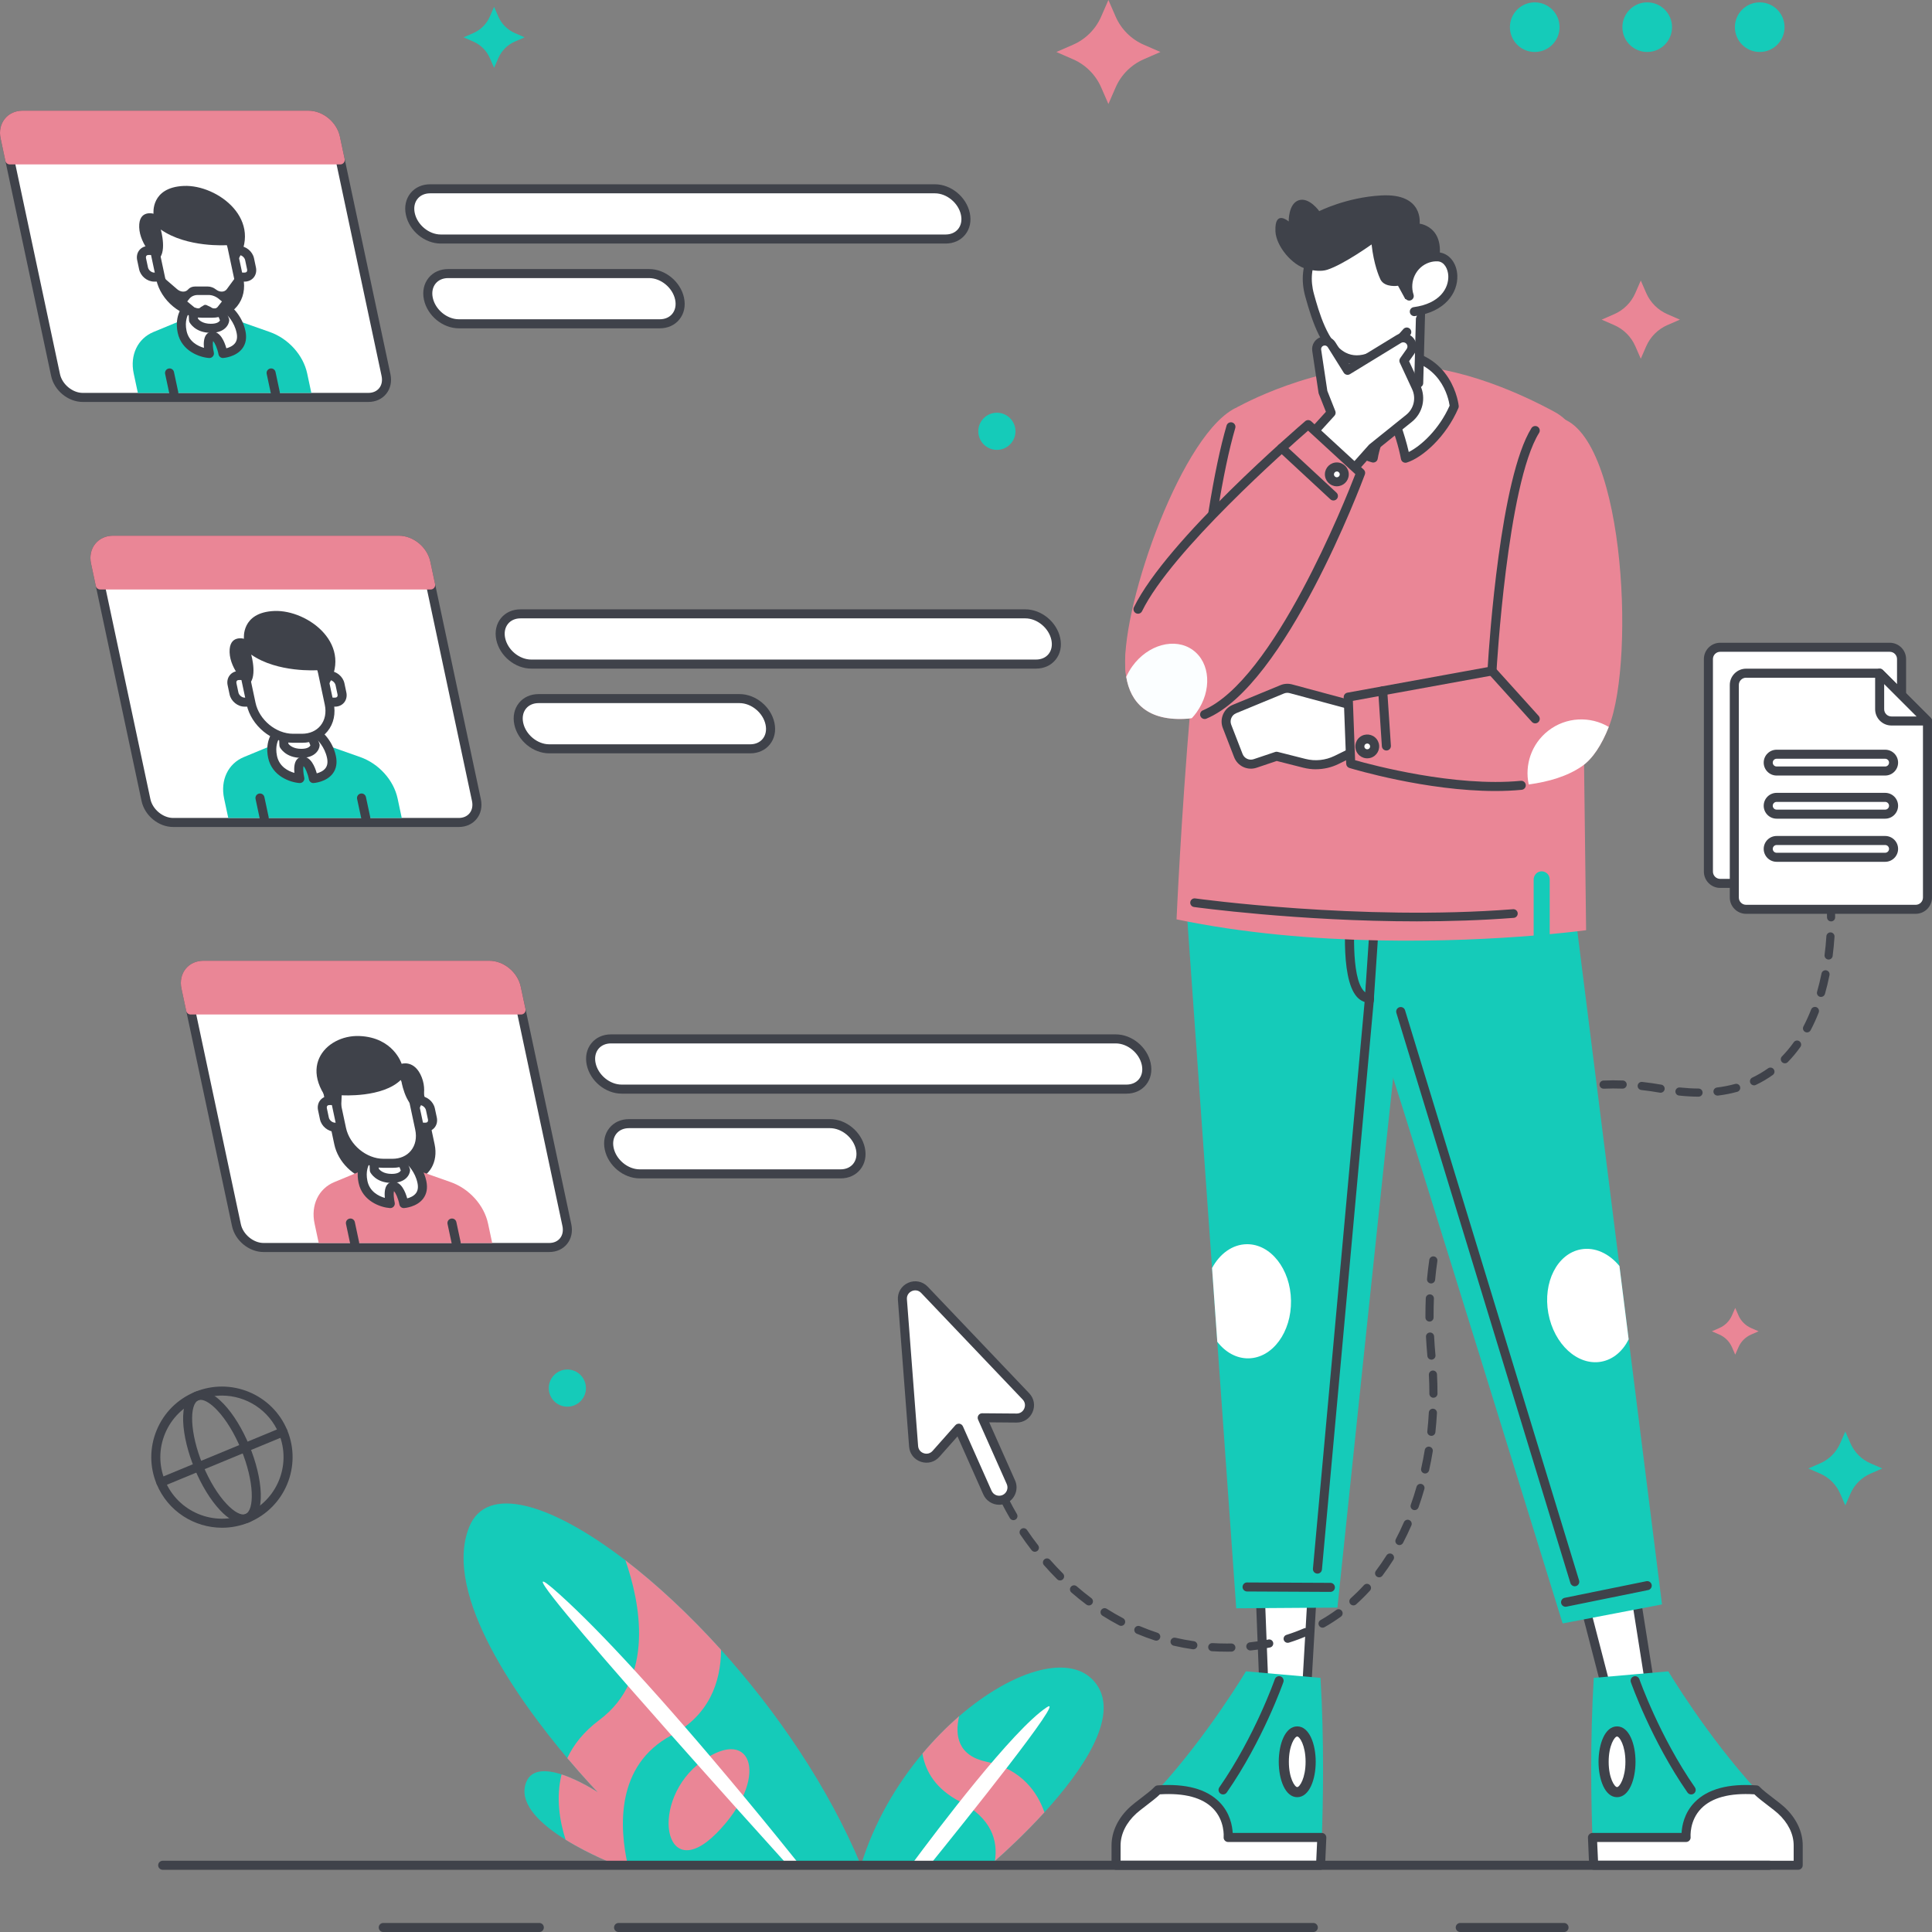 <svg width="127" height="127" viewBox="0 0 127 127" fill="none" xmlns="http://www.w3.org/2000/svg">
<rect x="0" y="0" width="127" height="127" fill="#808080" stroke="none"/>
<g clip-path="url(#clip0_502_6560)">
<path d="M56.596 122.613H40.571C40.571 122.613 38.81 121.949 37.181 120.935C35.622 119.967 34.184 118.678 34.526 117.345C34.802 116.269 35.863 116.302 36.915 116.64C38.078 117.016 39.228 117.767 39.285 117.803C39.244 117.761 38.42 116.91 37.291 115.57C34.268 111.981 29.055 104.88 30.834 100.395C31.976 97.519 36.237 98.823 41.112 102.566C43.163 104.139 45.32 106.143 47.4 108.449C51.038 112.481 54.435 117.433 56.596 122.613Z" fill="#15CBB9"/>
<path d="M47.4 108.449C47.382 110.575 46.622 112.747 44.139 114.071C40.45 116.038 40.715 120.162 41.27 122.614H40.571C40.571 122.614 38.81 121.949 37.181 120.936C36.788 119.712 36.533 118.173 36.915 116.64C38.078 117.016 39.228 117.767 39.285 117.803C39.244 117.762 38.42 116.91 37.291 115.57C37.703 114.687 38.371 113.833 39.394 113.068C43.095 110.303 42.068 105.318 41.112 102.566C43.163 104.14 45.32 106.144 47.4 108.449Z" fill="#EA8696"/>
<path d="M46.174 115.753C42.635 118.285 43.596 124.051 47.108 120.499C50.62 116.946 49.498 113.375 46.174 115.753Z" fill="#EA8696"/>
<path d="M52.588 122.614H51.788C51.062 121.811 49.855 120.472 48.416 118.868C47.619 117.978 46.751 117.007 45.855 116.002C45.291 115.368 44.715 114.72 44.139 114.071C43.169 112.975 42.197 111.874 41.276 110.821C37.076 106.02 33.936 102.244 36.754 104.777C38.22 106.095 39.931 107.853 41.685 109.766C42.796 110.978 43.926 112.251 45.021 113.514C45.583 114.16 46.134 114.804 46.67 115.434C47.439 116.34 48.176 117.219 48.86 118.041C50.506 120.023 51.843 121.682 52.588 122.614Z" fill="white"/>
<path d="M68.656 119.134C67.312 120.61 65.995 121.808 65.401 122.33C65.192 122.513 65.074 122.613 65.074 122.613H56.596C57.445 119.832 58.916 117.325 60.636 115.273C61.401 114.36 62.216 113.536 63.046 112.819C66.647 109.705 70.553 108.578 72.082 110.722C73.615 112.871 71.091 116.46 68.656 119.134Z" fill="#15CBB9"/>
<path d="M68.656 119.134C67.312 120.61 65.995 121.808 65.401 122.33C65.61 120.983 65.176 119.515 63.091 118.423C61.516 117.598 60.833 116.455 60.637 115.273C61.402 114.359 62.216 113.536 63.046 112.818C62.75 114.124 62.992 115.418 64.855 115.811C67.199 116.305 68.216 117.87 68.656 119.134Z" fill="#EA8696"/>
<path d="M61.101 122.613H59.885C61.575 120.329 66.587 113.688 68.819 112.223C70.177 111.333 63.259 119.945 61.101 122.613Z" fill="white"/>
<path d="M22.052 9.041L25.373 24.654C25.545 25.466 25.026 26.125 24.214 26.125H5.437C4.625 26.125 3.825 25.466 3.653 24.654L0.331 9.041C0.159 8.229 0.678 7.57 1.49 7.57H20.268C21.08 7.57 21.88 8.229 22.052 9.041Z" fill="white"/>
<path d="M24.215 26.422H5.437C4.477 26.422 3.565 25.672 3.362 24.716L0.041 9.103C-0.063 8.615 0.035 8.153 0.32 7.803C0.596 7.462 1.012 7.274 1.491 7.274H20.269C21.229 7.274 22.14 8.024 22.344 8.98L25.665 24.593C25.769 25.081 25.669 25.543 25.386 25.892C25.11 26.233 24.693 26.422 24.215 26.422ZM1.489 7.867C1.194 7.867 0.943 7.978 0.781 8.177C0.612 8.385 0.556 8.67 0.622 8.979L3.943 24.592C4.085 25.261 4.769 25.827 5.437 25.827H24.215C24.511 25.827 24.762 25.717 24.924 25.518C25.093 25.309 25.148 25.025 25.083 24.716L21.762 9.103C21.619 8.433 20.936 7.867 20.268 7.867H1.489Z" fill="#3F424A"/>
<path d="M22.052 9.041L22.364 10.511H0.644L0.332 9.041C0.16 8.229 0.679 7.57 1.491 7.57H20.269C21.081 7.57 21.881 8.229 22.053 9.041H22.052Z" fill="#EA8696"/>
<path d="M22.365 10.808H0.644C0.504 10.808 0.383 10.71 0.353 10.573L0.041 9.103C-0.063 8.615 0.035 8.153 0.32 7.803C0.596 7.462 1.012 7.274 1.491 7.274H20.269C21.229 7.274 22.14 8.024 22.344 8.98L22.656 10.45C22.674 10.538 22.653 10.629 22.596 10.699C22.54 10.769 22.455 10.809 22.365 10.809V10.808ZM0.885 10.215H21.998L21.762 9.103C21.619 8.433 20.936 7.867 20.268 7.867H1.489C1.194 7.867 0.943 7.978 0.781 8.177C0.612 8.385 0.556 8.67 0.622 8.979L0.885 10.214V10.215Z" fill="#EA8696"/>
<path d="M20.193 24.55L20.466 25.831H9.062L8.789 24.55C8.531 23.34 9.049 22.255 10.09 21.823L13.602 20.369L17.732 21.823C18.956 22.255 19.935 23.34 20.193 24.55Z" fill="#15CBB9"/>
<path d="M11.425 26.128C11.289 26.128 11.164 26.033 11.136 25.892L10.855 24.577C10.821 24.417 10.924 24.26 11.084 24.225C11.245 24.191 11.402 24.294 11.436 24.454L11.717 25.77C11.751 25.93 11.648 26.087 11.488 26.121C11.467 26.126 11.446 26.128 11.425 26.128Z" fill="#3F424A"/>
<path d="M15.844 21.814C16.126 23.134 14.657 23.236 14.657 23.236C14.657 23.236 14.434 22.097 13.97 22.097C13.505 22.097 13.768 23.236 13.768 23.236C13.768 23.236 12.256 23.134 11.974 21.814C11.755 20.784 12.296 20.243 12.296 20.243H14.855C14.855 20.243 15.626 20.784 15.844 21.814Z" fill="white"/>
<path d="M14.656 23.534C14.514 23.534 14.391 23.434 14.365 23.294C14.287 22.897 14.117 22.523 14.006 22.42C13.973 22.562 13.992 22.891 14.056 23.171C14.077 23.263 14.053 23.358 13.992 23.43C13.931 23.501 13.84 23.54 13.746 23.534C13.146 23.493 11.941 23.095 11.682 21.877C11.433 20.703 12.058 20.061 12.085 20.034C12.14 19.979 12.216 19.948 12.294 19.948H14.853C14.914 19.948 14.973 19.967 15.024 20.001C15.059 20.026 15.893 20.623 16.133 21.753C16.231 22.211 16.161 22.601 15.926 22.912C15.505 23.469 14.708 23.53 14.675 23.532C14.668 23.532 14.661 23.532 14.655 23.532L14.656 23.534ZM13.969 21.801C14.488 21.801 14.757 22.459 14.879 22.895C15.063 22.846 15.308 22.747 15.454 22.553C15.581 22.383 15.613 22.161 15.553 21.876C15.397 21.143 14.928 20.689 14.751 20.54H12.439C12.327 20.707 12.128 21.113 12.264 21.752C12.416 22.464 13.007 22.752 13.407 22.866C13.379 22.569 13.392 22.209 13.561 21.996C13.662 21.869 13.806 21.8 13.969 21.8V21.801Z" fill="#3F424A"/>
<path d="M14.77 21.044C14.77 21.044 14.732 21.581 13.86 21.581C12.988 21.581 12.72 21.044 12.72 21.044L12.675 20.043H14.389L14.77 21.044Z" fill="white"/>
<path d="M13.86 21.878C12.816 21.878 12.469 21.205 12.455 21.176C12.437 21.139 12.426 21.098 12.424 21.058L12.379 20.057C12.376 19.975 12.405 19.896 12.461 19.839C12.517 19.78 12.595 19.747 12.677 19.747H14.392C14.515 19.748 14.625 19.824 14.669 19.939L15.05 20.939C15.065 20.98 15.071 21.022 15.068 21.066C15.048 21.348 14.77 21.879 13.861 21.879L13.86 21.878ZM13.014 20.952C13.089 21.048 13.326 21.284 13.86 21.284C14.288 21.284 14.419 21.14 14.459 21.06L14.185 20.341H12.987L13.015 20.952H13.014Z" fill="#3F424A"/>
<path d="M18.101 26.128C17.964 26.128 17.84 26.033 17.811 25.892L17.531 24.577C17.497 24.417 17.599 24.26 17.76 24.225C17.921 24.191 18.078 24.294 18.112 24.454L18.392 25.77C18.427 25.93 18.324 26.087 18.163 26.121C18.143 26.126 18.122 26.128 18.101 26.128Z" fill="#3F424A"/>
<path d="M10.282 18.215H10.133C9.815 18.215 9.503 17.958 9.435 17.641L9.307 17.04C9.239 16.723 9.442 16.466 9.76 16.466H9.908C10.226 16.466 10.539 16.724 10.606 17.04L10.734 17.641C10.802 17.959 10.6 18.215 10.282 18.215Z" fill="white"/>
<path d="M10.281 18.512H10.133C9.676 18.512 9.242 18.155 9.145 17.702L9.017 17.101C8.965 16.859 9.018 16.619 9.162 16.441C9.304 16.267 9.522 16.168 9.76 16.168H9.909C10.366 16.168 10.8 16.524 10.897 16.977L11.024 17.578C11.075 17.82 11.023 18.06 10.879 18.238C10.737 18.412 10.519 18.512 10.28 18.512H10.281ZM9.76 16.761C9.718 16.761 9.66 16.771 9.625 16.814C9.594 16.853 9.585 16.911 9.599 16.977L9.727 17.578C9.766 17.759 9.956 17.918 10.134 17.918H10.283C10.325 17.918 10.383 17.909 10.418 17.865C10.45 17.826 10.458 17.768 10.444 17.702L10.317 17.101C10.278 16.92 10.088 16.761 9.91 16.761H9.762H9.76Z" fill="#3F424A"/>
<path d="M16.081 18.215H15.932C15.614 18.215 15.302 17.958 15.235 17.641L15.106 17.04C15.039 16.723 15.241 16.466 15.559 16.466H15.708C16.025 16.466 16.338 16.724 16.405 17.04L16.534 17.641C16.601 17.959 16.399 18.215 16.081 18.215Z" fill="white"/>
<path d="M16.081 18.512H15.932C15.475 18.512 15.041 18.155 14.944 17.702L14.817 17.101C14.766 16.859 14.818 16.619 14.963 16.441C15.104 16.267 15.322 16.168 15.561 16.168H15.71C16.166 16.168 16.601 16.524 16.697 16.977L16.824 17.578C16.876 17.82 16.823 18.06 16.679 18.238C16.538 18.412 16.319 18.512 16.081 18.512ZM15.56 16.761C15.517 16.761 15.459 16.771 15.424 16.814C15.393 16.853 15.384 16.911 15.398 16.977L15.525 17.578C15.564 17.759 15.754 17.918 15.932 17.918H16.081C16.124 17.918 16.181 17.909 16.217 17.865C16.248 17.826 16.256 17.768 16.242 17.702L16.115 17.101C16.076 16.92 15.886 16.761 15.708 16.761H15.56Z" fill="#3F424A"/>
<path d="M13.906 20.59H13.319C12.063 20.59 10.83 19.573 10.562 18.317L10.082 16.061C9.814 14.805 10.617 13.788 11.872 13.788H12.458C13.714 13.788 14.948 14.805 15.216 16.061L15.696 18.317C15.963 19.573 15.161 20.59 13.906 20.59Z" fill="white"/>
<path d="M13.906 20.887H13.319C11.933 20.887 10.565 19.762 10.272 18.379L9.792 16.122C9.642 15.417 9.783 14.752 10.19 14.249C10.586 13.76 11.184 13.491 11.873 13.491H12.459C13.846 13.491 15.213 14.616 15.507 15.998L15.987 18.255C16.137 18.961 15.995 19.626 15.589 20.129C15.193 20.617 14.595 20.887 13.906 20.887ZM11.873 14.085C11.367 14.085 10.932 14.277 10.652 14.623C10.36 14.984 10.261 15.472 10.374 16L10.854 18.256C11.093 19.379 12.199 20.293 13.32 20.293H13.907C14.413 20.293 14.847 20.102 15.128 19.755C15.42 19.395 15.518 18.906 15.406 18.379L14.925 16.122C14.687 15 13.581 14.085 12.459 14.085H11.873Z" fill="#3F424A"/>
<path d="M10.306 17.113C10.306 17.113 9.188 16.117 9.15 14.94C9.111 13.762 10.092 14.049 10.092 14.049C10.092 14.049 9.889 12.313 12.09 12.222C14.291 12.131 17.445 14.471 15.488 17.338L14.912 16.116C14.912 16.116 12.292 16.297 10.57 15.089C10.57 15.089 11.041 16.734 10.306 17.112V17.113Z" fill="#3F424A"/>
<path d="M14.905 19.014C14.756 19.214 14.441 19.223 14.2 19.032C14.038 18.904 13.844 18.834 13.658 18.834H12.817C12.631 18.834 12.467 18.905 12.36 19.032C12.199 19.223 11.881 19.214 11.648 19.014L10.498 18.024C11.126 20.971 13.658 20.811 13.658 20.811C13.658 20.811 16.259 20.971 15.632 18.024L14.905 19.014ZM14.298 20.186C14.251 20.245 14.178 20.278 14.096 20.278C14.014 20.278 13.926 20.246 13.854 20.186L13.549 20.043H13.443L13.199 20.186C13.152 20.245 13.079 20.278 12.997 20.278C12.915 20.278 12.827 20.246 12.755 20.186L12.307 19.817L12.441 19.646C12.57 19.482 12.772 19.391 13.005 19.391H13.71C13.942 19.391 14.184 19.483 14.383 19.646L14.589 19.817L14.298 20.186Z" fill="#3F424A"/>
<path d="M62.158 15.713H28.976C28.063 15.713 27.166 14.974 26.973 14.062C26.779 13.15 27.361 12.411 28.274 12.411H61.457C62.369 12.411 63.266 13.15 63.46 14.062C63.653 14.974 63.071 15.713 62.158 15.713Z" fill="white"/>
<path d="M62.158 16.01H28.976C27.914 16.01 26.906 15.181 26.682 14.124C26.567 13.587 26.676 13.079 26.986 12.695C27.29 12.321 27.746 12.114 28.273 12.114H61.455C62.517 12.114 63.525 12.943 63.749 14.001C63.864 14.537 63.755 15.046 63.444 15.429C63.141 15.804 62.685 16.01 62.158 16.01ZM28.273 12.708C27.929 12.708 27.637 12.836 27.449 13.068C27.253 13.311 27.187 13.641 27.263 14C27.428 14.78 28.197 15.415 28.976 15.415H62.158C62.502 15.415 62.794 15.287 62.982 15.055C63.178 14.812 63.244 14.482 63.168 14.124C63.003 13.343 62.234 12.708 61.455 12.708H28.273Z" fill="#3F424A"/>
<path d="M43.37 21.285H30.161C29.249 21.285 28.352 20.546 28.158 19.634C27.965 18.721 28.547 17.982 29.459 17.982H42.669C43.581 17.982 44.478 18.721 44.672 19.634C44.865 20.546 44.283 21.285 43.37 21.285Z" fill="white"/>
<path d="M43.37 21.582H30.161C29.1 21.582 28.092 20.753 27.867 19.695C27.753 19.159 27.862 18.651 28.173 18.267C28.477 17.892 28.933 17.686 29.459 17.686H42.669C43.731 17.686 44.739 18.515 44.964 19.573C45.078 20.109 44.969 20.617 44.657 21.001C44.354 21.375 43.898 21.582 43.371 21.582H43.37ZM29.458 18.28C29.115 18.28 28.823 18.408 28.634 18.64C28.439 18.883 28.372 19.213 28.448 19.571C28.614 20.352 29.382 20.987 30.161 20.987H43.37C43.714 20.987 44.006 20.859 44.194 20.627C44.39 20.384 44.456 20.054 44.38 19.695C44.215 18.915 43.446 18.28 42.667 18.28H29.457H29.458Z" fill="#3F424A"/>
<path d="M27.996 36.981L31.317 52.595C31.49 53.406 30.971 54.065 30.159 54.065H11.38C10.568 54.065 9.769 53.406 9.596 52.595L6.275 36.981C6.103 36.169 6.622 35.511 7.434 35.511H26.212C27.025 35.511 27.824 36.169 27.996 36.981Z" fill="white"/>
<path d="M30.159 54.362H11.38C10.421 54.362 9.509 53.612 9.306 52.656L5.984 37.043C5.881 36.555 5.98 36.093 6.264 35.744C6.54 35.403 6.956 35.214 7.434 35.214H26.213C27.172 35.214 28.084 35.964 28.287 36.92L31.609 52.533C31.712 53.021 31.613 53.483 31.329 53.833C31.053 54.174 30.637 54.362 30.159 54.362ZM7.433 35.808C7.138 35.808 6.886 35.918 6.725 36.117C6.556 36.325 6.5 36.61 6.565 36.919L9.887 52.532C10.029 53.202 10.713 53.768 11.38 53.768H30.159C30.454 53.768 30.706 53.657 30.867 53.459C31.036 53.25 31.092 52.965 31.027 52.656L27.705 37.043C27.563 36.374 26.879 35.808 26.212 35.808H7.433Z" fill="#3F424A"/>
<path d="M27.996 36.981L28.309 38.452H6.588L6.275 36.981C6.103 36.169 6.622 35.511 7.434 35.511H26.212C27.025 35.511 27.824 36.169 27.996 36.981Z" fill="#EA8696"/>
<path d="M28.309 38.749H6.588C6.448 38.749 6.327 38.65 6.297 38.514L5.984 37.043C5.881 36.555 5.98 36.093 6.264 35.744C6.54 35.403 6.956 35.214 7.434 35.214H26.213C27.172 35.214 28.084 35.964 28.287 36.92L28.6 38.391C28.618 38.478 28.597 38.569 28.54 38.64C28.483 38.709 28.399 38.75 28.309 38.75V38.749ZM6.829 38.155H27.942L27.705 37.043C27.563 36.374 26.879 35.808 26.212 35.808H7.433C7.138 35.808 6.886 35.918 6.725 36.117C6.556 36.325 6.5 36.61 6.565 36.919L6.829 38.154V38.155Z" fill="#EA8696"/>
<path d="M26.137 52.491L26.409 53.771H15.005L14.732 52.491C14.475 51.28 14.992 50.195 16.034 49.764L19.545 48.31L23.675 49.764C24.9 50.195 25.879 51.28 26.137 52.491Z" fill="#15CBB9"/>
<path d="M17.369 54.068C17.232 54.068 17.108 53.973 17.079 53.833L16.799 52.518C16.764 52.357 16.867 52.2 17.028 52.166C17.188 52.132 17.345 52.234 17.38 52.395L17.66 53.71C17.694 53.87 17.591 54.028 17.431 54.062C17.411 54.066 17.389 54.068 17.369 54.068Z" fill="#3F424A"/>
<path d="M21.788 49.755C22.07 51.075 20.601 51.177 20.601 51.177C20.601 51.177 20.378 50.038 19.914 50.038C19.449 50.038 19.711 51.177 19.711 51.177C19.711 51.177 18.199 51.075 17.918 49.755C17.699 48.725 18.24 48.184 18.24 48.184H20.799C20.799 48.184 21.57 48.725 21.788 49.755Z" fill="white"/>
<path d="M20.599 51.474C20.458 51.474 20.335 51.375 20.308 51.234C20.23 50.838 20.061 50.462 19.95 50.361C19.917 50.504 19.936 50.831 20 51.11C20.022 51.202 19.998 51.298 19.937 51.369C19.876 51.441 19.785 51.479 19.691 51.473C19.091 51.432 17.886 51.035 17.627 49.816C17.378 48.642 18.003 48.001 18.029 47.974C18.085 47.918 18.161 47.887 18.239 47.887H20.797C20.858 47.887 20.918 47.907 20.969 47.941C21.004 47.965 21.838 48.562 22.079 49.692C22.177 50.15 22.107 50.54 21.872 50.852C21.451 51.409 20.654 51.47 20.621 51.472C20.614 51.472 20.607 51.472 20.601 51.472L20.599 51.474ZM19.913 49.742C20.431 49.742 20.701 50.399 20.823 50.836C21.007 50.786 21.252 50.688 21.398 50.493C21.525 50.323 21.557 50.102 21.497 49.816C21.341 49.084 20.871 48.629 20.695 48.481H18.382C18.271 48.648 18.072 49.054 18.208 49.692C18.36 50.405 18.951 50.692 19.351 50.807C19.323 50.509 19.336 50.149 19.505 49.936C19.605 49.81 19.75 49.74 19.913 49.74V49.742Z" fill="#3F424A"/>
<path d="M20.714 48.984C20.714 48.984 20.675 49.521 19.803 49.521C18.931 49.521 18.664 48.984 18.664 48.984L18.619 47.983H20.333L20.714 48.984Z" fill="white"/>
<path d="M19.803 49.818C18.759 49.818 18.412 49.146 18.398 49.117C18.38 49.079 18.37 49.039 18.367 48.998L18.323 47.997C18.319 47.916 18.348 47.837 18.405 47.779C18.46 47.72 18.539 47.687 18.62 47.687H20.335C20.458 47.688 20.568 47.764 20.612 47.88L20.993 48.879C21.008 48.92 21.015 48.963 21.011 49.007C20.991 49.288 20.713 49.819 19.805 49.819L19.803 49.818ZM18.957 48.892C19.032 48.989 19.27 49.225 19.803 49.225C20.231 49.225 20.362 49.081 20.403 49L20.129 48.282H18.93L18.958 48.892H18.957Z" fill="#3F424A"/>
<path d="M24.045 54.068C23.908 54.068 23.784 53.973 23.755 53.833L23.474 52.518C23.44 52.357 23.543 52.2 23.703 52.166C23.864 52.132 24.021 52.234 24.055 52.395L24.336 53.71C24.37 53.87 24.267 54.028 24.107 54.062C24.086 54.066 24.065 54.068 24.045 54.068Z" fill="#3F424A"/>
<path d="M16.227 46.156H16.078C15.76 46.156 15.447 45.898 15.38 45.581L15.252 44.98C15.184 44.663 15.386 44.406 15.704 44.406H15.853C16.171 44.406 16.483 44.664 16.551 44.98L16.679 45.581C16.747 45.899 16.544 46.156 16.227 46.156Z" fill="white"/>
<path d="M16.226 46.452H16.078C15.621 46.452 15.186 46.096 15.09 45.642L14.963 45.041C14.911 44.8 14.964 44.559 15.108 44.382C15.249 44.207 15.468 44.108 15.706 44.108H15.855C16.312 44.108 16.746 44.464 16.843 44.917L16.97 45.519C17.021 45.76 16.969 46.001 16.824 46.178C16.683 46.353 16.465 46.452 16.226 46.452ZM15.705 44.701C15.662 44.701 15.605 44.711 15.569 44.755C15.538 44.793 15.53 44.851 15.544 44.917L15.671 45.519C15.71 45.699 15.9 45.858 16.078 45.858H16.226C16.269 45.858 16.327 45.849 16.362 45.805C16.393 45.767 16.402 45.709 16.388 45.642L16.261 45.041C16.222 44.861 16.032 44.701 15.854 44.701H15.705Z" fill="#3F424A"/>
<path d="M22.025 46.156H21.876C21.558 46.156 21.246 45.898 21.178 45.581L21.05 44.98C20.983 44.663 21.185 44.406 21.503 44.406H21.651C21.969 44.406 22.282 44.664 22.349 44.98L22.477 45.581C22.545 45.899 22.343 46.156 22.025 46.156Z" fill="white"/>
<path d="M22.025 46.452H21.876C21.419 46.452 20.985 46.096 20.888 45.642L20.761 45.041C20.71 44.8 20.762 44.559 20.907 44.382C21.048 44.207 21.266 44.108 21.505 44.108H21.653C22.11 44.108 22.545 44.464 22.641 44.917L22.768 45.519C22.82 45.76 22.767 46.001 22.623 46.178C22.482 46.353 22.263 46.452 22.025 46.452ZM21.503 44.701C21.461 44.701 21.403 44.711 21.368 44.755C21.337 44.793 21.328 44.851 21.342 44.917L21.469 45.519C21.508 45.699 21.698 45.858 21.876 45.858H22.025C22.067 45.858 22.125 45.849 22.16 45.805C22.192 45.767 22.2 45.709 22.186 45.642L22.059 45.041C22.02 44.861 21.83 44.701 21.652 44.701H21.503Z" fill="#3F424A"/>
<path d="M19.849 48.53H19.263C18.007 48.53 16.773 47.513 16.506 46.258L16.025 44.001C15.758 42.745 16.56 41.728 17.815 41.728H18.401C19.658 41.728 20.891 42.745 21.159 44.001L21.639 46.258C21.907 47.513 21.104 48.53 19.849 48.53Z" fill="white"/>
<path d="M19.849 48.827H19.263C17.876 48.827 16.509 47.702 16.215 46.319L15.735 44.063C15.585 43.357 15.726 42.692 16.133 42.189C16.529 41.701 17.127 41.431 17.816 41.431H18.402C19.789 41.431 21.157 42.556 21.45 43.939L21.93 46.195C22.08 46.901 21.939 47.566 21.532 48.069C21.136 48.558 20.538 48.827 19.849 48.827ZM17.816 42.026C17.31 42.026 16.876 42.217 16.595 42.564C16.303 42.924 16.205 43.413 16.317 43.94L16.797 46.196C17.036 47.319 18.142 48.234 19.264 48.234H19.85C20.356 48.234 20.791 48.042 21.071 47.696C21.363 47.335 21.462 46.847 21.349 46.319L20.869 44.063C20.63 42.94 19.524 42.026 18.402 42.026H17.816Z" fill="#3F424A"/>
<path d="M16.25 45.053C16.25 45.053 15.131 44.057 15.093 42.88C15.054 41.703 16.036 41.989 16.036 41.989C16.036 41.989 15.832 40.254 18.033 40.163C20.234 40.072 23.389 42.412 21.432 45.279L20.855 44.056C20.855 44.056 18.235 44.237 16.514 43.03C16.514 43.03 16.985 44.675 16.25 45.052V45.053Z" fill="#3F424A"/>
<path d="M68.102 43.653H34.92C34.007 43.653 33.11 42.914 32.917 42.002C32.723 41.09 33.305 40.351 34.218 40.351H67.4C68.313 40.351 69.21 41.09 69.403 42.002C69.597 42.914 69.015 43.653 68.102 43.653Z" fill="white"/>
<path d="M68.102 43.951H34.919C33.858 43.951 32.85 43.122 32.625 42.064C32.511 41.527 32.62 41.019 32.93 40.635C33.234 40.261 33.69 40.055 34.217 40.055H67.399C68.461 40.055 69.468 40.883 69.693 41.941C69.808 42.478 69.699 42.986 69.387 43.37C69.083 43.744 68.628 43.951 68.101 43.951H68.102ZM34.217 40.648C33.873 40.648 33.581 40.776 33.393 41.009C33.197 41.251 33.13 41.582 33.206 41.94C33.372 42.721 34.141 43.356 34.919 43.356H68.102C68.446 43.356 68.738 43.228 68.926 42.996C69.122 42.753 69.188 42.422 69.112 42.064C68.946 41.283 68.178 40.648 67.399 40.648H34.217Z" fill="#3F424A"/>
<path d="M49.314 49.225H36.105C35.192 49.225 34.296 48.486 34.102 47.574C33.908 46.662 34.49 45.923 35.403 45.923H48.612C49.525 45.923 50.422 46.662 50.615 47.574C50.809 48.486 50.227 49.225 49.314 49.225Z" fill="white"/>
<path d="M49.314 49.521H36.105C35.044 49.521 34.036 48.693 33.811 47.635C33.696 47.098 33.806 46.59 34.117 46.206C34.421 45.832 34.877 45.626 35.403 45.626H48.613C49.675 45.626 50.682 46.454 50.907 47.512C51.022 48.049 50.913 48.557 50.601 48.941C50.297 49.315 49.842 49.521 49.315 49.521H49.314ZM35.402 46.219C35.059 46.219 34.766 46.347 34.578 46.579C34.382 46.822 34.316 47.153 34.392 47.511C34.558 48.291 35.326 48.927 36.105 48.927H49.314C49.658 48.927 49.95 48.798 50.138 48.566C50.334 48.324 50.4 47.993 50.324 47.635C50.158 46.854 49.39 46.219 48.611 46.219H35.401H35.402Z" fill="#3F424A"/>
<path d="M33.941 64.922L37.262 80.535C37.434 81.347 36.915 82.005 36.103 82.005H17.325C16.512 82.005 15.713 81.347 15.541 80.535L12.22 64.922C12.047 64.11 12.566 63.451 13.378 63.451H32.157C32.969 63.451 33.768 64.11 33.941 64.922Z" fill="white"/>
<path d="M36.104 82.302H17.326C16.366 82.302 15.454 81.553 15.251 80.596L11.93 64.983C11.826 64.495 11.925 64.033 12.209 63.683C12.485 63.342 12.901 63.154 13.38 63.154H32.158C33.118 63.154 34.029 63.902 34.233 64.859L37.554 80.473C37.658 80.961 37.558 81.423 37.275 81.772C36.999 82.113 36.582 82.302 36.104 82.302ZM13.379 63.747C13.083 63.747 12.832 63.858 12.67 64.056C12.501 64.265 12.445 64.549 12.511 64.858L15.832 80.472C15.974 81.141 16.658 81.707 17.326 81.707H36.104C36.4 81.707 36.651 81.597 36.812 81.398C36.981 81.189 37.037 80.905 36.972 80.596L33.651 64.983C33.508 64.313 32.825 63.747 32.157 63.747H13.379Z" fill="#3F424A"/>
<path d="M33.94 64.922L34.252 66.392H12.531L12.219 64.922C12.047 64.11 12.566 63.451 13.378 63.451H32.156C32.968 63.451 33.768 64.11 33.94 64.922Z" fill="#EA8696"/>
<path d="M34.253 66.688H12.532C12.392 66.688 12.271 66.59 12.241 66.453L11.928 64.983C11.825 64.495 11.924 64.033 12.207 63.683C12.484 63.342 12.9 63.154 13.378 63.154H32.157C33.116 63.154 34.028 63.902 34.231 64.859L34.544 66.33C34.562 66.418 34.541 66.509 34.484 66.578C34.427 66.648 34.343 66.688 34.253 66.688ZM12.773 66.095H33.886L33.649 64.983C33.507 64.313 32.823 63.747 32.156 63.747H13.378C13.083 63.747 12.831 63.858 12.67 64.056C12.501 64.265 12.445 64.549 12.51 64.858L12.774 66.094L12.773 66.095Z" fill="#EA8696"/>
<path d="M21.396 70.799L21.039 70.821L21.977 75.231C22.22 76.373 23.22 77.378 24.389 77.617C24.792 77.699 25.264 77.751 25.811 77.751L24.332 70.799H21.397H21.396Z" fill="#3F424A"/>
<path d="M27.266 70.799L27.633 70.821L28.571 75.231C28.814 76.373 28.242 77.378 27.175 77.617C26.806 77.699 26.358 77.751 25.811 77.751L24.332 70.799H27.267H27.266Z" fill="#3F424A"/>
<path d="M32.082 80.431L32.355 81.712H20.951L20.678 80.431C20.42 79.221 20.938 78.135 21.979 77.704L25.491 76.25L29.621 77.704C30.845 78.135 31.824 79.221 32.082 80.431Z" fill="#EA8696"/>
<path d="M23.314 82.008C23.177 82.008 23.053 81.913 23.024 81.773L22.744 80.457C22.71 80.297 22.812 80.14 22.973 80.106C23.133 80.07 23.291 80.174 23.325 80.334L23.605 81.65C23.64 81.81 23.537 81.967 23.376 82.002C23.356 82.006 23.334 82.008 23.314 82.008Z" fill="#3F424A"/>
<path d="M27.733 77.695C28.014 79.016 26.545 79.117 26.545 79.117C26.545 79.117 26.322 77.978 25.858 77.978C25.393 77.978 25.656 79.117 25.656 79.117C25.656 79.117 24.144 79.016 23.862 77.695C23.643 76.665 24.184 76.124 24.184 76.124H26.743C26.743 76.124 27.514 76.665 27.733 77.695Z" fill="white"/>
<path d="M26.545 79.414C26.404 79.414 26.28 79.315 26.254 79.175C26.176 78.778 26.006 78.403 25.895 78.301C25.862 78.445 25.881 78.772 25.945 79.051C25.967 79.143 25.943 79.238 25.882 79.31C25.821 79.381 25.73 79.419 25.636 79.413C25.036 79.373 23.831 78.975 23.572 77.757C23.323 76.583 23.948 75.941 23.975 75.914C24.03 75.859 24.106 75.828 24.184 75.828H26.743C26.804 75.828 26.864 75.847 26.914 75.881C26.949 75.906 27.784 76.502 28.024 77.633C28.122 78.091 28.052 78.481 27.817 78.792C27.396 79.349 26.599 79.41 26.566 79.412C26.56 79.412 26.552 79.412 26.546 79.412L26.545 79.414ZM25.858 77.682C26.377 77.682 26.646 78.34 26.768 78.776C26.952 78.727 27.197 78.628 27.343 78.434C27.47 78.264 27.502 78.042 27.442 77.757C27.286 77.024 26.817 76.57 26.64 76.421H24.328C24.216 76.588 24.017 76.994 24.153 77.633C24.304 78.341 24.896 78.629 25.296 78.745C25.269 78.448 25.281 78.088 25.45 77.877C25.551 77.75 25.695 77.681 25.858 77.681V77.682Z" fill="#3F424A"/>
<path d="M26.659 76.925C26.659 76.925 26.62 77.462 25.748 77.462C24.876 77.462 24.609 76.925 24.609 76.925L24.564 75.924H26.278L26.659 76.925Z" fill="white"/>
<path d="M25.747 77.759C24.703 77.759 24.356 77.087 24.342 77.058C24.324 77.02 24.313 76.98 24.311 76.939L24.266 75.938C24.263 75.857 24.292 75.778 24.349 75.72C24.405 75.662 24.483 75.628 24.564 75.628H26.279C26.402 75.629 26.512 75.705 26.556 75.82L26.937 76.82C26.952 76.861 26.959 76.904 26.955 76.948C26.935 77.229 26.657 77.76 25.748 77.76L25.747 77.759ZM24.901 76.833C24.976 76.929 25.213 77.166 25.747 77.166C26.175 77.166 26.306 77.021 26.346 76.941L26.073 76.222H24.874L24.902 76.833H24.901Z" fill="#3F424A"/>
<path d="M29.989 82.008C29.852 82.008 29.728 81.913 29.699 81.773L29.419 80.457C29.384 80.297 29.487 80.14 29.648 80.106C29.808 80.07 29.965 80.174 30 80.334L30.28 81.65C30.314 81.81 30.212 81.967 30.051 82.002C30.031 82.006 30.009 82.008 29.989 82.008Z" fill="#3F424A"/>
<path d="M22.171 74.095H22.022C21.704 74.095 21.392 73.838 21.325 73.521L21.196 72.92C21.129 72.602 21.331 72.346 21.649 72.346H21.797C22.115 72.346 22.428 72.603 22.495 72.92L22.623 73.521C22.691 73.839 22.489 74.095 22.171 74.095Z" fill="white"/>
<path d="M22.171 74.392H22.022C21.565 74.392 21.131 74.036 21.034 73.583L20.907 72.982C20.856 72.74 20.908 72.5 21.052 72.322C21.194 72.148 21.412 72.048 21.651 72.048H21.799C22.256 72.048 22.691 72.404 22.787 72.858L22.914 73.459C22.966 73.701 22.913 73.941 22.769 74.119C22.628 74.293 22.409 74.392 22.171 74.392ZM21.649 72.642C21.607 72.642 21.549 72.651 21.514 72.695C21.483 72.734 21.474 72.792 21.488 72.858L21.615 73.459C21.654 73.64 21.844 73.799 22.022 73.799H22.171C22.213 73.799 22.271 73.789 22.306 73.746C22.337 73.707 22.346 73.649 22.332 73.583L22.205 72.982C22.166 72.801 21.976 72.642 21.798 72.642H21.649Z" fill="#3F424A"/>
<path d="M27.969 74.095H27.82C27.503 74.095 27.19 73.838 27.123 73.521L26.994 72.92C26.927 72.602 27.129 72.346 27.447 72.346H27.596C27.913 72.346 28.226 72.603 28.293 72.92L28.422 73.521C28.489 73.839 28.287 74.095 27.969 74.095Z" fill="white"/>
<path d="M27.969 74.392H27.82C27.363 74.392 26.929 74.036 26.833 73.583L26.705 72.982C26.654 72.74 26.706 72.5 26.851 72.322C26.992 72.148 27.21 72.048 27.449 72.048H27.598C28.056 72.048 28.489 72.404 28.585 72.858L28.714 73.459C28.765 73.701 28.713 73.941 28.568 74.119C28.427 74.293 28.209 74.392 27.97 74.392H27.969ZM27.448 72.642C27.405 72.642 27.347 72.651 27.312 72.695C27.281 72.734 27.272 72.792 27.286 72.858L27.414 73.459C27.452 73.64 27.643 73.799 27.82 73.799H27.969C28.012 73.799 28.07 73.789 28.105 73.746C28.136 73.707 28.144 73.649 28.131 73.583L28.002 72.982C27.964 72.801 27.773 72.642 27.596 72.642H27.447H27.448Z" fill="#3F424A"/>
<path d="M25.794 76.47H25.208C23.952 76.47 22.718 75.453 22.451 74.198L21.97 71.941C21.703 70.686 22.505 69.669 23.761 69.669H24.347C25.603 69.669 26.837 70.686 27.104 71.941L27.585 74.198C27.852 75.453 27.05 76.47 25.794 76.47Z" fill="white"/>
<path d="M25.794 76.767H25.208C23.821 76.767 22.455 75.642 22.161 74.259L21.68 72.002C21.53 71.297 21.672 70.631 22.078 70.129C22.474 69.64 23.072 69.371 23.762 69.371H24.348C25.735 69.371 27.102 70.496 27.395 71.878L27.876 74.135C28.025 74.841 27.884 75.506 27.478 76.008C27.082 76.497 26.484 76.767 25.794 76.767ZM23.762 69.965C23.255 69.965 22.821 70.157 22.541 70.503C22.248 70.864 22.15 71.352 22.262 71.879L22.743 74.136C22.982 75.259 24.088 76.173 25.209 76.173H25.796C26.302 76.173 26.736 75.982 27.016 75.635C27.308 75.275 27.407 74.786 27.295 74.259L26.814 72.002C26.576 70.879 25.469 69.965 24.348 69.965H23.762Z" fill="#3F424A"/>
<path d="M27.491 72.994C27.491 72.994 28.186 71.998 27.724 70.82C27.261 69.643 26.402 69.93 26.402 69.93C26.402 69.93 25.867 68.194 23.628 68.103C21.388 68.012 19.229 70.352 22.406 73.219L22.462 71.997C22.462 71.997 25.159 72.178 26.367 70.97C26.367 70.97 26.596 72.615 27.491 72.993V72.994Z" fill="#3F424A"/>
<path d="M74.047 71.594H40.864C39.952 71.594 39.055 70.855 38.861 69.943C38.668 69.031 39.25 68.291 40.163 68.291H73.345C74.258 68.291 75.155 69.031 75.348 69.943C75.542 70.855 74.96 71.594 74.047 71.594Z" fill="white"/>
<path d="M74.047 71.891H40.864C39.803 71.891 38.795 71.062 38.57 70.004C38.456 69.468 38.565 68.96 38.876 68.576C39.18 68.201 39.636 67.995 40.162 67.995H73.345C74.406 67.995 75.415 68.824 75.639 69.882C75.754 70.418 75.644 70.926 75.334 71.31C75.03 71.685 74.575 71.891 74.048 71.891H74.047ZM40.161 68.589C39.818 68.589 39.526 68.717 39.337 68.949C39.142 69.192 39.075 69.522 39.151 69.88C39.317 70.661 40.085 71.296 40.864 71.296H74.047C74.391 71.296 74.683 71.168 74.871 70.936C75.067 70.693 75.133 70.363 75.057 70.004C74.891 69.224 74.123 68.589 73.344 68.589H40.161Z" fill="#3F424A"/>
<path d="M55.259 77.165H42.05C41.137 77.165 40.241 76.426 40.047 75.514C39.853 74.602 40.435 73.863 41.348 73.863H54.557C55.47 73.863 56.367 74.602 56.56 75.514C56.754 76.426 56.172 77.165 55.259 77.165Z" fill="white"/>
<path d="M55.259 77.461H42.05C40.988 77.461 39.981 76.632 39.756 75.575C39.641 75.038 39.75 74.53 40.062 74.146C40.366 73.772 40.822 73.565 41.348 73.565H54.558C55.62 73.565 56.626 74.394 56.852 75.452C56.967 75.989 56.858 76.497 56.546 76.881C56.242 77.255 55.786 77.461 55.26 77.461H55.259ZM41.347 74.159C41.003 74.159 40.711 74.287 40.523 74.519C40.327 74.762 40.261 75.093 40.337 75.451C40.503 76.231 41.271 76.867 42.05 76.867H55.259C55.602 76.867 55.895 76.738 56.083 76.506C56.279 76.264 56.345 75.933 56.269 75.575C56.103 74.794 55.335 74.159 54.556 74.159H41.346H41.347Z" fill="#3F424A"/>
<path d="M82.845 104.822L83.083 110.944L85.885 111.171L86.268 104.544L82.845 104.822Z" fill="white"/>
<path d="M85.884 111.468C85.877 111.468 85.868 111.468 85.861 111.468L83.06 111.242C82.91 111.23 82.792 111.108 82.787 110.957L82.548 104.834C82.542 104.675 82.663 104.539 82.821 104.526L86.244 104.248C86.331 104.242 86.414 104.271 86.476 104.331C86.537 104.391 86.57 104.475 86.565 104.561L86.182 111.188C86.177 111.269 86.14 111.342 86.08 111.395C86.026 111.442 85.956 111.468 85.885 111.468H85.884ZM83.37 110.67L85.605 110.849L85.951 104.866L83.153 105.094L83.37 110.67Z" fill="#3F424A"/>
<path d="M91.845 68.471C91.625 70.116 87.915 105.676 87.915 105.676L81.264 105.721L80.019 88.202L79.674 83.356L77.973 59.408C77.316 51.324 90.609 51.285 91.77 58.689C92.257 61.798 92.066 66.824 91.844 68.47L91.845 68.471Z" fill="#15CBB9"/>
<path d="M86.601 103.441C86.593 103.441 86.583 103.441 86.575 103.44C86.411 103.425 86.291 103.28 86.306 103.117L90.216 60.221C90.231 60.057 90.374 59.936 90.539 59.952C90.703 59.967 90.822 60.111 90.807 60.275L86.898 103.171C86.884 103.325 86.754 103.442 86.602 103.442L86.601 103.441Z" fill="#3F424A"/>
<path d="M90.021 65.913C89.707 65.913 89.421 65.779 89.194 65.527C88.036 64.235 88.486 59.808 88.54 59.307C88.558 59.145 88.706 59.027 88.868 59.044C89.03 59.062 89.148 59.209 89.131 59.371C88.99 60.659 88.806 64.203 89.637 65.13C89.753 65.258 89.875 65.318 90.021 65.318C90.185 65.318 90.319 65.451 90.319 65.616C90.319 65.78 90.186 65.913 90.021 65.913Z" fill="#3F424A"/>
<path d="M84.864 85.493C84.899 87.564 83.65 89.265 82.074 89.291C81.276 89.304 80.548 88.886 80.018 88.201L79.674 83.355C80.179 82.419 81.005 81.803 81.949 81.788C83.524 81.762 84.83 83.419 84.864 85.492V85.493Z" fill="white"/>
<path d="M87.453 104.643H87.452L81.975 104.616C81.811 104.616 81.678 104.481 81.679 104.318C81.679 104.154 81.816 104.018 81.978 104.023L87.455 104.049C87.619 104.049 87.751 104.184 87.75 104.348C87.75 104.511 87.617 104.643 87.453 104.643Z" fill="#3F424A"/>
<path d="M73.364 121.309V122.614H86.803C86.803 122.614 86.847 121.932 86.889 120.787C86.973 118.534 87.053 114.482 86.803 110.295L81.901 109.866C81.901 109.866 79.391 114.084 76.114 117.661C75.774 118.032 74.875 118.643 74.498 118.986C73.774 119.645 73.363 120.461 73.363 121.309H73.364Z" fill="#15CBB9"/>
<path d="M80.397 117.958C80.338 117.958 80.28 117.941 80.228 117.905C80.093 117.81 80.06 117.625 80.153 117.491C82.489 114.127 83.788 110.42 83.801 110.382C83.855 110.227 84.023 110.145 84.179 110.199C84.334 110.253 84.416 110.422 84.362 110.577C84.349 110.614 83.023 114.4 80.641 117.83C80.584 117.913 80.492 117.957 80.397 117.957V117.958Z" fill="#3F424A"/>
<path d="M85.273 117.806C85.761 117.806 86.156 116.913 86.156 115.812C86.156 114.71 85.761 113.817 85.273 113.817C84.786 113.817 84.391 114.71 84.391 115.812C84.391 116.913 84.786 117.806 85.273 117.806Z" fill="white"/>
<path d="M85.273 118.138C84.476 118.138 84.059 116.967 84.059 115.811C84.059 114.655 84.476 113.484 85.273 113.484C86.071 113.484 86.488 114.655 86.488 115.811C86.488 116.967 86.071 118.138 85.273 118.138ZM85.273 114.15C85.114 114.15 84.724 114.732 84.724 115.812C84.724 116.893 85.114 117.474 85.273 117.474C85.433 117.474 85.823 116.892 85.823 115.812C85.823 114.733 85.433 114.15 85.273 114.15Z" fill="#3F424A"/>
<path d="M73.364 121.308V122.613H86.803C86.803 122.613 86.847 121.932 86.889 120.786H80.733C80.733 120.786 81.08 117.304 76.115 117.66C75.775 118.031 74.876 118.642 74.499 118.985C73.775 119.644 73.364 120.46 73.364 121.308Z" fill="white"/>
<path d="M86.803 122.909H73.364C73.201 122.909 73.067 122.777 73.067 122.612V121.307C73.067 120.391 73.504 119.488 74.297 118.765C74.462 118.616 74.71 118.425 74.974 118.224C75.32 117.959 75.713 117.659 75.895 117.46C75.946 117.404 76.017 117.37 76.093 117.363C77.955 117.23 79.325 117.603 80.171 118.471C80.862 119.181 81.007 120.033 81.031 120.489H86.888C86.968 120.489 87.046 120.522 87.102 120.58C87.158 120.638 87.188 120.717 87.186 120.797C87.144 121.933 87.1 122.625 87.1 122.631C87.09 122.787 86.96 122.909 86.803 122.909ZM73.662 122.316H86.523C86.537 122.06 86.558 121.638 86.58 121.084H80.732C80.649 121.084 80.569 121.049 80.512 120.987C80.455 120.925 80.428 120.841 80.437 120.758C80.437 120.748 80.526 119.684 79.739 118.881C79.037 118.164 77.863 117.851 76.248 117.95C76.021 118.173 75.673 118.439 75.335 118.698C75.083 118.892 74.844 119.073 74.699 119.206C74.03 119.814 73.662 120.562 73.662 121.31V122.317V122.316Z" fill="#3F424A"/>
<path d="M107.527 104.894L108.485 110.945L105.781 111.712L104.115 105.286L107.527 104.894Z" fill="white"/>
<path d="M105.781 112.009C105.73 112.009 105.678 111.997 105.634 111.97C105.564 111.93 105.514 111.864 105.493 111.787L103.827 105.361C103.806 105.277 103.821 105.19 103.87 105.118C103.919 105.048 103.995 105 104.081 104.991L107.492 104.597C107.65 104.581 107.795 104.688 107.82 104.846L108.778 110.899C108.802 111.048 108.711 111.19 108.565 111.232L105.861 111.999C105.835 112.006 105.808 112.009 105.78 112.009H105.781ZM104.489 105.543L105.993 111.344L108.15 110.732L107.278 105.221L104.489 105.543Z" fill="#3F424A"/>
<path d="M91.618 70.989C92.154 72.559 102.72 106.717 102.72 106.717L109.252 105.466L107.061 88.04L106.455 83.221L103.459 59.4C102.529 51.343 89.482 53.89 89.785 61.379C89.913 64.523 91.081 69.417 91.618 70.988V70.989Z" fill="#15CBB9"/>
<path d="M90.006 66.08C90 66.08 89.992 66.08 89.986 66.08C89.822 66.069 89.698 65.927 89.71 65.764L90.214 58.261C90.224 58.097 90.368 57.973 90.53 57.985C90.694 57.995 90.818 58.138 90.806 58.301L90.302 65.804C90.292 65.961 90.161 66.081 90.006 66.081V66.08Z" fill="#3F424A"/>
<path d="M103.516 104.274C103.389 104.274 103.271 104.192 103.231 104.063L91.791 66.581C91.743 66.423 91.832 66.258 91.989 66.21C92.146 66.162 92.312 66.25 92.36 66.407L103.801 103.89C103.849 104.047 103.76 104.213 103.603 104.261C103.574 104.27 103.545 104.274 103.516 104.274Z" fill="#3F424A"/>
<path d="M101.78 86.327C102.151 88.366 103.706 89.791 105.257 89.511C106.042 89.368 106.674 88.817 107.06 88.041L106.454 83.221C105.777 82.402 104.846 81.958 103.918 82.127C102.369 82.408 101.41 84.288 101.779 86.327H101.78Z" fill="white"/>
<path d="M102.913 105.62C102.775 105.62 102.651 105.522 102.622 105.382C102.589 105.222 102.693 105.065 102.855 105.033L108.222 103.941C108.382 103.908 108.539 104.011 108.572 104.173C108.605 104.333 108.501 104.49 108.339 104.523L102.972 105.614C102.952 105.619 102.933 105.621 102.912 105.621L102.913 105.62Z" fill="#3F424A"/>
<path d="M118.205 121.309V122.614H104.766C104.766 122.614 104.722 121.932 104.68 120.787C104.597 118.534 104.516 114.482 104.766 110.295L109.668 109.866C109.668 109.866 112.179 114.084 115.455 117.661C115.795 118.032 116.694 118.643 117.072 118.986C117.795 119.645 118.206 120.461 118.206 121.309H118.205Z" fill="#15CBB9"/>
<path d="M111.171 117.958C111.077 117.958 110.985 117.913 110.927 117.831C108.545 114.402 107.219 110.617 107.205 110.578C107.152 110.423 107.234 110.254 107.388 110.201C107.543 110.147 107.712 110.23 107.766 110.384C107.779 110.421 109.08 114.132 111.414 117.492C111.507 117.627 111.474 117.812 111.339 117.906C111.287 117.941 111.227 117.959 111.17 117.959L111.171 117.958Z" fill="#3F424A"/>
<path d="M106.296 117.806C106.783 117.806 107.179 116.913 107.179 115.812C107.179 114.71 106.783 113.817 106.296 113.817C105.808 113.817 105.413 114.71 105.413 115.812C105.413 116.913 105.808 117.806 106.296 117.806Z" fill="white"/>
<path d="M106.296 118.138C105.497 118.138 105.08 116.967 105.08 115.811C105.08 114.655 105.497 113.484 106.296 113.484C107.094 113.484 107.51 114.655 107.51 115.811C107.51 116.967 107.093 118.138 106.296 118.138ZM106.296 114.15C106.136 114.15 105.746 114.732 105.746 115.812C105.746 116.893 106.136 117.474 106.296 117.474C106.455 117.474 106.846 116.892 106.846 115.812C106.846 114.733 106.455 114.15 106.296 114.15Z" fill="#3F424A"/>
<path d="M118.204 121.308V122.613H104.765C104.765 122.613 104.721 121.932 104.68 120.786H110.835C110.835 120.786 110.489 117.304 115.453 117.66C115.794 118.031 116.693 118.642 117.07 118.985C117.794 119.644 118.204 120.46 118.204 121.308Z" fill="white"/>
<path d="M118.205 122.909H104.766C104.609 122.909 104.479 122.787 104.469 122.631C104.469 122.625 104.425 121.933 104.384 120.797C104.38 120.717 104.41 120.638 104.467 120.58C104.523 120.522 104.601 120.489 104.681 120.489H110.538C110.562 120.033 110.706 119.182 111.398 118.471C112.244 117.603 113.615 117.23 115.476 117.363C115.552 117.369 115.623 117.403 115.674 117.46C115.856 117.659 116.249 117.959 116.595 118.224C116.859 118.425 117.107 118.616 117.272 118.765C118.066 119.488 118.502 120.391 118.502 121.307V122.612C118.502 122.776 118.369 122.909 118.205 122.909ZM105.046 122.316H117.907V121.308C117.907 120.561 117.539 119.814 116.87 119.205C116.725 119.072 116.486 118.889 116.234 118.697C115.896 118.438 115.548 118.172 115.321 117.949C113.705 117.851 112.532 118.164 111.83 118.88C111.042 119.683 111.131 120.747 111.132 120.758C111.139 120.841 111.112 120.923 111.056 120.985C110.999 121.047 110.92 121.083 110.837 121.083H104.989C105.011 121.637 105.032 122.06 105.046 122.315V122.316Z" fill="#3F424A"/>
<path d="M81.349 26.761C77.785 28.277 73.775 39.577 73.965 43.85C74.159 48.258 80.153 47.758 82.125 44.61C85.516 38.779 85.047 25.186 81.349 26.761Z" fill="#EA8696"/>
<path d="M103.876 29.849L104.263 61.147C104.263 61.147 103.385 61.268 101.869 61.408V57.804C101.869 57.659 101.809 57.527 101.715 57.432C101.598 57.316 101.426 57.253 101.243 57.287C100.99 57.334 100.815 57.569 100.815 57.825V61.5C95.835 61.905 86.247 62.293 77.341 60.434C77.341 60.434 78.478 34.127 81.346 26.761C81.346 26.761 86.384 23.887 92.165 24.004C96.08 24.083 100.054 25.914 102.21 27.087C103.225 27.639 103.86 28.695 103.874 29.849H103.876Z" fill="#EA8696"/>
<path d="M78.679 42.297C78.669 42.297 78.659 42.297 78.648 42.296C78.484 42.279 78.365 42.134 78.382 41.971C79.042 35.531 79.798 30.821 80.629 27.973C80.675 27.815 80.84 27.725 80.998 27.77C81.155 27.816 81.246 27.981 81.2 28.138C80.378 30.953 79.628 35.627 78.973 42.031C78.957 42.184 78.829 42.297 78.678 42.297H78.679Z" fill="#3F424A"/>
<path d="M93.174 60.566C85.335 60.566 78.572 59.633 78.486 59.622C78.33 59.6 78.222 59.456 78.243 59.3C78.265 59.144 78.41 59.035 78.566 59.057C78.672 59.072 89.394 60.549 99.46 59.768C99.618 59.756 99.755 59.873 99.766 60.03C99.778 60.187 99.662 60.324 99.504 60.336C97.388 60.499 95.243 60.565 93.173 60.565L93.174 60.566Z" fill="#3F424A"/>
<path d="M95.596 26.71C94.804 28.55 93.316 29.83 92.385 30.122C92.146 28.81 91.487 27.159 91.487 27.159C90.754 28.166 90.368 29.5 90.271 30.107C87.899 29.456 87.629 26.642 87.629 26.642C87.919 24.359 89.884 23.174 91.57 23.231C95.297 23.357 95.594 26.71 95.594 26.71H95.596Z" fill="white"/>
<path d="M92.386 30.419C92.332 30.419 92.279 30.404 92.232 30.377C92.159 30.333 92.109 30.259 92.093 30.176C91.945 29.363 91.626 28.405 91.415 27.818C90.931 28.662 90.646 29.631 90.564 30.154C90.552 30.238 90.504 30.311 90.432 30.357C90.361 30.403 90.273 30.417 90.192 30.395C87.652 29.697 87.345 26.795 87.333 26.671C87.331 26.65 87.331 26.627 87.333 26.606C87.646 24.139 89.751 22.875 91.579 22.936C95.523 23.069 95.886 26.649 95.889 26.685C95.893 26.734 95.886 26.783 95.866 26.828C95.054 28.716 93.511 30.08 92.472 30.407C92.443 30.416 92.413 30.421 92.383 30.421L92.386 30.419ZM87.929 26.644C87.966 26.922 88.297 29.028 90.046 29.72C90.204 29.032 90.582 27.9 91.246 26.985C91.309 26.897 91.415 26.851 91.523 26.865C91.63 26.879 91.722 26.949 91.763 27.05C91.787 27.112 92.327 28.468 92.605 29.712C93.406 29.311 94.593 28.238 95.291 26.666C95.224 26.19 94.72 23.636 91.561 23.529C90.011 23.476 88.214 24.55 87.929 26.645V26.644Z" fill="#3F424A"/>
<path d="M89.246 46.459L84.853 45.276C84.666 45.226 84.466 45.239 84.287 45.313L81.144 46.61C80.7 46.793 80.484 47.296 80.658 47.745L81.404 49.668C81.574 50.108 82.061 50.337 82.508 50.186L83.914 49.713L85.743 50.176C86.451 50.356 87.201 50.278 87.857 49.956L89.246 49.275V46.459Z" fill="white"/>
<path d="M86.498 50.568C86.22 50.568 85.942 50.533 85.669 50.464L83.925 50.022L82.602 50.467C82.003 50.668 81.355 50.364 81.126 49.775L80.38 47.851C80.15 47.258 80.441 46.578 81.029 46.335L84.173 45.038C84.412 44.939 84.68 44.922 84.931 44.988L89.323 46.171C89.453 46.206 89.542 46.324 89.542 46.458V49.273C89.542 49.387 89.478 49.491 89.377 49.54L87.988 50.221C87.521 50.45 87.012 50.566 86.498 50.566V50.568ZM83.913 49.416C83.938 49.416 83.962 49.419 83.986 49.424L85.815 49.887C86.454 50.05 87.133 49.978 87.726 49.688L88.949 49.089V46.685L84.776 45.563C84.651 45.529 84.519 45.538 84.4 45.587L81.256 46.885C80.964 47.005 80.82 47.342 80.934 47.637L81.68 49.561C81.793 49.854 82.116 50.005 82.413 49.904L83.819 49.432C83.85 49.421 83.882 49.416 83.914 49.416H83.913Z" fill="#3F424A"/>
<path d="M105.753 47.785C105.279 48.975 104.687 49.891 103.97 50.382C103.032 51.024 101.82 51.39 100.491 51.566C95.476 52.228 88.79 50.197 88.79 50.197L88.626 45.826L98.077 44.105C98.077 44.105 99.011 27.21 102.144 27.398C106.752 27.675 107.545 43.289 105.754 47.786L105.753 47.785Z" fill="#EA8696"/>
<path d="M105.753 47.785C105.282 48.977 104.687 49.891 103.97 50.382C103.032 51.024 101.819 51.389 100.49 51.566C100.214 50.284 100.668 48.899 101.771 48.038C102.954 47.116 104.538 47.064 105.753 47.785V47.785Z" fill="white"/>
<path d="M100.918 47.551C100.837 47.551 100.757 47.518 100.698 47.453L97.856 44.303C97.746 44.181 97.755 43.992 97.877 43.883C97.999 43.773 98.187 43.783 98.297 43.905L101.139 47.055C101.249 47.177 101.239 47.365 101.117 47.474C101.061 47.526 100.989 47.55 100.918 47.55V47.551Z" fill="#3F424A"/>
<path d="M98.287 51.997C93.751 51.997 88.932 50.551 88.703 50.482C88.582 50.446 88.498 50.335 88.493 50.209L88.328 45.836C88.323 45.689 88.426 45.559 88.572 45.533L97.794 43.854C97.902 42.082 98.631 31.422 100.667 28.145C100.754 28.006 100.937 27.963 101.076 28.049C101.215 28.136 101.258 28.318 101.171 28.457C99.075 31.831 98.379 43.997 98.373 44.12C98.365 44.257 98.265 44.371 98.13 44.396L88.931 46.071L89.078 49.972C90.188 50.287 95.633 51.746 99.972 51.327C100.134 51.311 100.28 51.431 100.296 51.594C100.312 51.758 100.192 51.902 100.028 51.918C99.46 51.973 98.875 51.997 98.286 51.997H98.287Z" fill="#3F424A"/>
<path d="M91.135 49.334C90.979 49.334 90.849 49.213 90.838 49.057L90.597 45.432C90.587 45.268 90.711 45.127 90.874 45.117C91.039 45.105 91.179 45.23 91.19 45.394L91.431 49.019C91.442 49.182 91.317 49.324 91.154 49.334C91.147 49.334 91.141 49.334 91.133 49.334H91.135Z" fill="#3F424A"/>
<path d="M89.876 49.553C90.145 49.553 90.363 49.335 90.363 49.067C90.363 48.798 90.145 48.58 89.876 48.58C89.607 48.58 89.389 48.798 89.389 49.067C89.389 49.335 89.607 49.553 89.876 49.553Z" fill="white"/>
<path d="M89.877 49.849C89.845 49.849 89.812 49.847 89.78 49.843C89.572 49.817 89.387 49.713 89.258 49.548C88.991 49.208 89.052 48.714 89.394 48.449C89.734 48.183 90.228 48.243 90.494 48.584C90.622 48.749 90.68 48.954 90.654 49.162C90.628 49.369 90.523 49.554 90.359 49.684C90.22 49.793 90.052 49.849 89.878 49.849H89.877ZM89.875 48.876C89.834 48.876 89.793 48.889 89.758 48.916C89.676 48.98 89.661 49.1 89.725 49.182C89.756 49.222 89.801 49.247 89.852 49.254C89.902 49.26 89.951 49.246 89.992 49.215C90.031 49.184 90.057 49.139 90.063 49.089C90.07 49.039 90.056 48.99 90.025 48.949C89.987 48.901 89.932 48.876 89.875 48.876Z" fill="#3F424A"/>
<path d="M93.423 18.973L93.362 21.264L93.258 25.181C91.94 26.102 90.657 26.199 89.42 25.271L89.601 23.451L89.875 20.695L93.422 18.973H93.423Z" fill="white"/>
<path d="M91.211 26.22C90.532 26.22 89.874 25.982 89.242 25.508C89.159 25.445 89.115 25.344 89.124 25.24L89.58 20.664C89.59 20.561 89.653 20.472 89.746 20.427L93.293 18.705C93.386 18.66 93.496 18.666 93.584 18.722C93.671 18.779 93.723 18.876 93.72 18.98L93.555 25.188C93.553 25.282 93.506 25.369 93.429 25.423C92.669 25.953 91.929 26.219 91.211 26.219V26.22ZM89.733 25.129C90.744 25.821 91.805 25.784 92.966 25.02L93.113 19.453L90.156 20.888L89.734 25.128L89.733 25.129Z" fill="#3F424A"/>
<path d="M92.198 19.567C92.18 20.601 92.275 24.125 89.498 24.505L89.877 20.694L92.199 19.567H92.198Z" fill="#3F424A"/>
<path d="M86.373 20.384C86.946 22.189 87.944 24.282 90.085 23.476C92.631 22.516 93.942 20.301 93.442 17.793C92.941 15.285 91.49 14.115 88.552 15.03C88.29 15.112 88.048 15.21 87.824 15.323C86.197 16.15 85.629 17.761 86.088 19.415C86.171 19.715 86.263 20.045 86.372 20.385L86.373 20.384Z" fill="white"/>
<path d="M89.187 23.95C88.837 23.95 88.505 23.87 88.195 23.713C86.883 23.048 86.272 21.186 85.802 19.492C85.203 17.335 86.273 15.427 88.465 14.745C88.622 14.696 88.788 14.784 88.837 14.94C88.886 15.096 88.798 15.263 88.641 15.312C86.749 15.901 85.86 17.48 86.375 19.334C86.689 20.469 87.276 22.581 88.463 23.184C88.909 23.41 89.405 23.414 89.981 23.197C90.918 22.843 91.681 22.319 92.246 21.636C92.351 21.51 92.538 21.493 92.664 21.597C92.79 21.702 92.808 21.889 92.704 22.015C92.08 22.767 91.211 23.367 90.19 23.752C89.842 23.883 89.507 23.948 89.187 23.948V23.95Z" fill="#3F424A"/>
<path d="M94.325 18.098C94.325 18.098 94.066 18.736 93.689 19.304L92.379 19.664L91.899 18.784C91.899 18.784 91.049 18.923 90.755 18.392C90.755 18.392 90.748 18.38 90.736 18.354C90.652 18.178 90.306 17.383 90.161 16.068C90.161 16.068 88.324 17.385 87.247 17.732C86.859 17.857 86.364 17.801 85.889 17.68C84.936 17.435 83.889 16.188 83.84 15.206C83.84 15.2 83.84 15.193 83.84 15.187C83.785 13.745 84.713 14.558 84.713 14.558C84.713 14.558 84.685 13.393 85.371 13.165C86.059 12.938 86.721 13.88 86.721 13.88C86.721 13.88 88.502 12.973 90.799 12.847C93.601 12.693 93.318 14.703 93.318 14.703C93.318 14.703 95.449 14.926 94.326 18.098H94.325Z" fill="#3F424A"/>
<path d="M92.638 19.462C92.305 18.441 92.837 17.315 93.856 16.976C94.064 16.906 94.288 16.871 94.528 16.884C95.897 16.962 96.19 20.048 92.97 20.484L92.638 19.462Z" fill="white"/>
<path d="M92.97 20.781C92.823 20.781 92.696 20.673 92.676 20.523C92.653 20.361 92.768 20.211 92.93 20.19C94.659 19.956 95.235 18.938 95.204 18.136C95.186 17.68 94.942 17.205 94.51 17.18C94.324 17.17 94.134 17.195 93.949 17.257C93.094 17.542 92.632 18.489 92.919 19.369C92.969 19.526 92.885 19.693 92.728 19.744C92.572 19.794 92.405 19.709 92.354 19.553C91.966 18.363 92.598 17.081 93.761 16.694C94.018 16.608 94.281 16.573 94.543 16.588C95.237 16.627 95.764 17.269 95.797 18.114C95.841 19.246 94.996 20.51 93.009 20.778C92.995 20.78 92.982 20.781 92.968 20.781H92.97Z" fill="#3F424A"/>
<path d="M87.535 22.665L88.586 24.344L91.945 22.291C92.244 22.107 92.638 22.234 92.774 22.559C92.85 22.741 92.827 22.95 92.713 23.111L92.287 23.714L93.101 25.47C93.427 26.175 93.232 27.012 92.626 27.499L90.206 29.444L88.702 31.132L86.043 28.737L87.505 27.132L86.968 25.774L86.556 23.026C86.517 22.769 86.671 22.521 86.919 22.441C87.152 22.365 87.407 22.458 87.536 22.665H87.535Z" fill="white"/>
<path d="M88.701 31.429C88.628 31.429 88.556 31.402 88.501 31.353L85.843 28.959C85.784 28.906 85.748 28.831 85.744 28.752C85.74 28.673 85.768 28.596 85.821 28.537L87.159 27.069L86.69 25.883C86.681 25.862 86.676 25.84 86.673 25.818L86.261 23.07C86.201 22.667 86.439 22.283 86.826 22.158C87.19 22.041 87.585 22.184 87.787 22.508L88.681 23.938L91.788 22.038C92.006 21.906 92.269 21.875 92.511 21.953C92.753 22.031 92.947 22.211 93.046 22.445C93.162 22.723 93.127 23.036 92.954 23.282L92.626 23.745L93.368 25.345C93.753 26.176 93.523 27.157 92.809 27.73L90.408 29.659L88.921 31.328C88.868 31.387 88.795 31.424 88.716 31.428C88.71 31.428 88.705 31.428 88.699 31.428L88.701 31.429ZM86.462 28.717L88.677 30.711L89.982 29.246C89.993 29.235 90.005 29.223 90.018 29.212L92.438 27.267C92.939 26.865 93.099 26.177 92.83 25.594L92.015 23.838C91.97 23.742 91.981 23.629 92.042 23.542L92.468 22.939C92.524 22.861 92.534 22.761 92.497 22.673C92.465 22.597 92.405 22.541 92.327 22.517C92.249 22.491 92.167 22.5 92.097 22.543L88.738 24.596C88.599 24.682 88.417 24.638 88.331 24.5L87.281 22.821C87.223 22.729 87.111 22.688 87.007 22.722C86.897 22.757 86.829 22.867 86.846 22.982L87.253 25.696L87.777 27.022C87.819 27.127 87.796 27.248 87.72 27.331L86.46 28.716L86.462 28.717Z" fill="#3F424A"/>
<path d="M89.443 31.084C89.443 31.084 83.762 46.358 78.345 47.209C78.267 47.222 78.189 47.232 78.112 47.238C75.413 47.454 74.304 46.145 74.034 44.495C73.789 42.999 74.233 41.221 74.808 40.044C76.963 35.631 85.994 27.91 85.994 27.91L89.443 31.084Z" fill="#EA8696"/>
<path d="M87.653 32.9C87.58 32.9 87.508 32.873 87.451 32.82L84.052 29.669C83.933 29.558 83.925 29.369 84.036 29.25C84.148 29.13 84.336 29.122 84.456 29.234L87.854 32.385C87.974 32.496 87.981 32.685 87.87 32.804C87.811 32.867 87.732 32.9 87.652 32.9H87.653Z" fill="#3F424A"/>
<path d="M87.877 31.669C88.146 31.669 88.365 31.45 88.365 31.181C88.365 30.912 88.146 30.693 87.877 30.693C87.607 30.693 87.389 30.912 87.389 31.181C87.389 31.45 87.607 31.669 87.877 31.669Z" fill="white"/>
<path d="M87.878 31.966C87.868 31.966 87.857 31.966 87.847 31.966C87.414 31.949 87.076 31.584 87.092 31.152C87.109 30.72 87.473 30.384 87.907 30.398C88.339 30.416 88.677 30.78 88.661 31.212C88.645 31.635 88.296 31.966 87.877 31.966H87.878ZM87.878 30.992C87.776 30.992 87.692 31.072 87.687 31.175C87.683 31.28 87.765 31.368 87.87 31.373C87.977 31.376 88.064 31.295 88.068 31.19C88.073 31.085 87.99 30.996 87.885 30.992C87.883 30.992 87.88 30.992 87.878 30.992Z" fill="#3F424A"/>
<path d="M79.186 47.264C79.07 47.264 78.96 47.196 78.912 47.081C78.849 46.929 78.921 46.756 79.072 46.693C83.722 44.753 88.461 32.808 89.093 31.167L85.986 28.309C84.65 29.472 77 36.229 75.073 40.176C75.001 40.324 74.824 40.384 74.676 40.313C74.529 40.241 74.468 40.064 74.539 39.916C76.696 35.497 85.429 28.003 85.799 27.685C85.913 27.588 86.082 27.591 86.194 27.693L89.643 30.867C89.732 30.948 89.763 31.075 89.72 31.189C89.51 31.754 84.506 45.069 79.3 47.242C79.262 47.258 79.224 47.264 79.185 47.264H79.186Z" fill="#3F424A"/>
<path d="M78.656 46.83C78.558 46.964 78.454 47.093 78.344 47.21C78.266 47.223 78.188 47.233 78.111 47.239C75.412 47.455 74.303 46.146 74.033 44.496C74.139 44.258 74.271 44.026 74.431 43.802C75.458 42.37 77.237 41.888 78.402 42.723C79.568 43.559 79.683 45.397 78.656 46.829V46.83Z" fill="#FBFEFF"/>
<path d="M124.999 43.323V57.297C124.999 57.725 124.652 58.071 124.225 58.071H113.076C112.649 58.071 112.302 57.725 112.302 57.297V43.323C112.302 42.896 112.649 42.55 113.076 42.55H124.225C124.652 42.55 124.999 42.896 124.999 43.323Z" fill="white"/>
<path d="M124.225 58.367H113.076C112.485 58.367 112.005 57.887 112.005 57.296V43.322C112.005 42.732 112.485 42.252 113.076 42.252H124.225C124.816 42.252 125.296 42.732 125.296 43.322V57.296C125.296 57.886 124.816 58.367 124.225 58.367ZM113.076 42.846C112.813 42.846 112.6 43.06 112.6 43.322V57.296C112.6 57.559 112.814 57.773 113.076 57.773H124.225C124.489 57.773 124.701 57.559 124.701 57.296V43.322C124.701 43.059 124.487 42.846 124.225 42.846H113.076Z" fill="#3F424A"/>
<path d="M123.559 44.252H114.78C114.352 44.252 114.005 44.598 114.005 45.026V59C114.005 59.428 114.352 59.774 114.78 59.774H125.928C126.356 59.774 126.703 59.428 126.703 59V47.395L123.559 44.252V44.252Z" fill="white"/>
<path d="M125.929 60.07H114.78C114.189 60.07 113.708 59.59 113.708 59V45.026C113.708 44.435 114.189 43.955 114.78 43.955H123.559C123.638 43.955 123.713 43.986 123.769 44.042L126.912 47.184C126.968 47.239 126.999 47.315 126.999 47.393V58.998C126.999 59.589 126.519 60.069 125.928 60.069L125.929 60.07ZM114.78 44.549C114.516 44.549 114.302 44.763 114.302 45.026V59C114.302 59.263 114.516 59.477 114.78 59.477H125.929C126.192 59.477 126.406 59.263 126.406 59V47.517L123.437 44.55H114.781L114.78 44.549Z" fill="#3F424A"/>
<path d="M123.921 49.579H116.786C116.482 49.579 116.234 49.826 116.234 50.131C116.234 50.436 116.482 50.683 116.786 50.683H123.921C124.226 50.683 124.473 50.436 124.473 50.131C124.473 49.826 124.226 49.579 123.921 49.579Z" fill="white"/>
<path d="M123.921 50.98H116.787C116.318 50.98 115.937 50.599 115.937 50.131C115.937 49.662 116.318 49.282 116.787 49.282H123.921C124.39 49.282 124.771 49.662 124.771 50.131C124.771 50.599 124.39 50.98 123.921 50.98ZM116.787 49.876C116.646 49.876 116.532 49.991 116.532 50.131C116.532 50.271 116.646 50.385 116.787 50.385H123.921C124.061 50.385 124.176 50.271 124.176 50.131C124.176 49.991 124.061 49.876 123.921 49.876H116.787Z" fill="#3F424A"/>
<path d="M123.921 52.415H116.786C116.482 52.415 116.234 52.662 116.234 52.967C116.234 53.272 116.482 53.519 116.786 53.519H123.921C124.226 53.519 124.473 53.272 124.473 52.967C124.473 52.662 124.226 52.415 123.921 52.415Z" fill="white"/>
<path d="M123.921 53.816H116.787C116.318 53.816 115.937 53.435 115.937 52.967C115.937 52.498 116.318 52.118 116.787 52.118H123.921C124.39 52.118 124.771 52.498 124.771 52.967C124.771 53.435 124.39 53.816 123.921 53.816ZM116.787 52.712C116.646 52.712 116.532 52.827 116.532 52.967C116.532 53.107 116.646 53.221 116.787 53.221H123.921C124.061 53.221 124.176 53.107 124.176 52.967C124.176 52.827 124.061 52.712 123.921 52.712H116.787Z" fill="#3F424A"/>
<path d="M123.921 55.251H116.786C116.482 55.251 116.234 55.498 116.234 55.803C116.234 56.108 116.482 56.355 116.786 56.355H123.921C124.226 56.355 124.473 56.108 124.473 55.803C124.473 55.498 124.226 55.251 123.921 55.251Z" fill="white"/>
<path d="M123.921 56.651H116.787C116.318 56.651 115.937 56.27 115.937 55.802C115.937 55.333 116.318 54.953 116.787 54.953H123.921C124.39 54.953 124.771 55.333 124.771 55.802C124.771 56.27 124.39 56.651 123.921 56.651ZM116.787 55.547C116.646 55.547 116.532 55.662 116.532 55.802C116.532 55.942 116.646 56.056 116.787 56.056H123.921C124.061 56.056 124.176 55.942 124.176 55.802C124.176 55.662 124.061 55.547 123.921 55.547H116.787Z" fill="#3F424A"/>
<path d="M123.559 46.62C123.559 47.048 123.905 47.394 124.333 47.394H126.702L123.559 44.252V46.62Z" fill="white"/>
<path d="M126.702 47.691H124.333C123.743 47.691 123.262 47.211 123.262 46.62V44.252C123.262 44.133 123.335 44.024 123.445 43.978C123.556 43.932 123.684 43.957 123.769 44.042L126.913 47.184C126.998 47.268 127.023 47.397 126.977 47.508C126.931 47.619 126.823 47.691 126.702 47.691ZM123.856 44.969V46.62C123.856 46.883 124.07 47.097 124.333 47.097H125.985L123.856 44.969Z" fill="#3F424A"/>
<path d="M31.114 2.175C31.6 1.964 31.988 1.575 32.2 1.09L32.479 0.449L32.758 1.09C32.97 1.576 33.358 1.964 33.844 2.175L34.485 2.454L33.844 2.733C33.357 2.945 32.97 3.333 32.758 3.819L32.479 4.46L32.2 3.819C31.988 3.332 31.599 2.945 31.114 2.733L30.473 2.454L31.114 2.175Z" fill="#15CBB9"/>
<path d="M113.02 87.299C113.392 87.137 113.69 86.841 113.851 86.468L114.065 85.978L114.279 86.468C114.442 86.841 114.738 87.138 115.111 87.299L115.601 87.513L115.111 87.727C114.738 87.89 114.441 88.186 114.279 88.558L114.065 89.048L113.851 88.558C113.689 88.186 113.392 87.888 113.02 87.727L112.53 87.513L113.02 87.299Z" fill="#EA8696"/>
<path d="M119.649 96.192C120.238 95.936 120.708 95.466 120.964 94.878L121.302 94.103L121.641 94.878C121.897 95.466 122.367 95.936 122.956 96.192L123.731 96.53L122.956 96.868C122.367 97.125 121.897 97.594 121.641 98.182L121.302 98.958L120.964 98.182C120.708 97.594 120.238 97.125 119.649 96.868L118.874 96.53L119.649 96.192Z" fill="#15CBB9"/>
<path d="M70.532 2.942C71.362 2.58 72.023 1.92 72.385 1.091L72.861 0L73.337 1.091C73.698 1.92 74.36 2.58 75.189 2.942L76.28 3.418L75.189 3.894C74.36 4.255 73.698 4.916 73.337 5.745L72.861 6.836L72.385 5.745C72.023 4.916 71.362 4.255 70.532 3.894L69.441 3.418L70.532 2.942Z" fill="#EA8696"/>
<path d="M106.106 20.654C106.73 20.383 107.228 19.886 107.499 19.262L107.857 18.442L108.214 19.262C108.486 19.886 108.984 20.383 109.607 20.654L110.428 21.012L109.607 21.369C108.984 21.64 108.486 22.138 108.214 22.761L107.857 23.581L107.499 22.761C107.228 22.138 106.73 21.64 106.106 21.369L105.286 21.012L106.106 20.654Z" fill="#EA8696"/>
<path d="M65.53 29.572C66.205 29.572 66.752 29.026 66.752 28.351C66.752 27.677 66.205 27.13 65.53 27.13C64.855 27.13 64.308 27.677 64.308 28.351C64.308 29.026 64.855 29.572 65.53 29.572Z" fill="#15CBB9"/>
<path d="M37.295 92.468C37.97 92.468 38.517 91.921 38.517 91.247C38.517 90.572 37.97 90.025 37.295 90.025C36.62 90.025 36.073 90.572 36.073 91.247C36.073 91.921 36.62 92.468 37.295 92.468Z" fill="#15CBB9"/>
<path d="M67.441 91.792L60.772 84.788C60.225 84.213 59.261 84.642 59.321 85.433L60.057 95.074C60.113 95.816 61.034 96.126 61.528 95.569L63.026 93.882L64.911 98.12C65.101 98.546 65.598 98.737 66.024 98.548C66.45 98.358 66.641 97.861 66.452 97.436L64.567 93.198L66.824 93.216C67.569 93.222 67.955 92.331 67.442 91.792H67.441Z" fill="white"/>
<path d="M65.683 98.916C65.246 98.916 64.828 98.664 64.639 98.24L62.941 94.423L61.749 95.765C61.44 96.114 60.974 96.237 60.533 96.089C60.092 95.94 59.795 95.559 59.76 95.095L59.024 85.454C58.987 84.967 59.251 84.524 59.697 84.326C60.143 84.127 60.649 84.228 60.986 84.582L67.656 91.587C67.977 91.924 68.061 92.398 67.876 92.825C67.692 93.249 67.292 93.512 66.831 93.512C66.828 93.512 66.824 93.512 66.821 93.512L65.026 93.497L66.724 97.313C66.848 97.591 66.855 97.901 66.746 98.185C66.637 98.469 66.423 98.694 66.145 98.817C65.995 98.883 65.838 98.915 65.684 98.915L65.683 98.916ZM63.026 93.584C63.041 93.584 63.056 93.585 63.071 93.588C63.17 93.603 63.256 93.668 63.297 93.761L65.182 97.999C65.304 98.274 65.627 98.398 65.902 98.276C66.036 98.217 66.137 98.109 66.19 97.973C66.242 97.837 66.238 97.689 66.179 97.556L64.294 93.318C64.253 93.226 64.262 93.119 64.316 93.035C64.371 92.951 64.465 92.901 64.564 92.901H64.567L66.824 92.919H66.83C67.053 92.919 67.24 92.796 67.329 92.591C67.419 92.383 67.38 92.162 67.225 91.997L60.555 84.993C60.359 84.787 60.108 84.795 59.938 84.871C59.768 84.947 59.594 85.127 59.616 85.411L60.352 95.053C60.369 95.278 60.507 95.456 60.722 95.528C60.937 95.6 61.154 95.542 61.304 95.374L62.802 93.686C62.859 93.622 62.94 93.587 63.025 93.587L63.026 93.584Z" fill="#3F424A"/>
<path d="M111.652 72.09H111.651C111.239 72.088 110.808 72.063 110.371 72.016C110.225 72 110.118 71.868 110.134 71.722C110.15 71.576 110.282 71.47 110.428 71.485C110.846 71.529 111.258 71.553 111.653 71.555C111.801 71.555 111.921 71.676 111.92 71.824C111.92 71.971 111.8 72.09 111.652 72.09ZM112.901 72.019C112.767 72.019 112.652 71.92 112.635 71.784C112.617 71.638 112.722 71.504 112.869 71.487C113.278 71.436 113.679 71.358 114.056 71.254C114.199 71.214 114.346 71.297 114.386 71.44C114.425 71.582 114.342 71.73 114.2 71.769C113.796 71.881 113.37 71.965 112.934 72.018C112.923 72.019 112.911 72.02 112.901 72.02V72.019ZM109.16 71.831C109.145 71.831 109.129 71.83 109.114 71.827C108.701 71.754 108.289 71.695 107.889 71.651C107.742 71.635 107.636 71.503 107.652 71.356C107.668 71.21 107.8 71.104 107.948 71.12C108.359 71.165 108.782 71.226 109.206 71.3C109.352 71.325 109.449 71.463 109.423 71.609C109.401 71.738 109.287 71.83 109.16 71.83V71.831ZM105.412 71.565C105.269 71.565 105.152 71.454 105.144 71.309C105.138 71.162 105.251 71.037 105.399 71.03C105.815 71.011 106.247 71.01 106.675 71.026C106.823 71.031 106.939 71.155 106.933 71.303C106.928 71.45 106.8 71.565 106.656 71.561C106.243 71.546 105.825 71.547 105.424 71.565C105.419 71.565 105.415 71.565 105.411 71.565H105.412ZM115.301 71.344C115.2 71.344 115.104 71.288 115.059 71.192C114.996 71.058 115.052 70.899 115.186 70.835C115.549 70.664 115.898 70.459 116.223 70.227C116.343 70.141 116.51 70.169 116.596 70.289C116.683 70.409 116.654 70.576 116.534 70.662C116.183 70.913 115.807 71.135 115.414 71.32C115.378 71.337 115.338 71.346 115.3 71.346L115.301 71.344ZM117.328 69.897C117.261 69.897 117.194 69.871 117.141 69.821C117.035 69.717 117.034 69.548 117.137 69.442C117.412 69.161 117.673 68.849 117.913 68.512C117.998 68.391 118.165 68.363 118.286 68.448C118.407 68.534 118.435 68.701 118.349 68.822C118.093 69.181 117.815 69.516 117.52 69.816C117.467 69.87 117.398 69.897 117.328 69.897ZM118.785 67.866C118.743 67.866 118.7 67.856 118.66 67.835C118.53 67.766 118.48 67.605 118.548 67.473C118.732 67.125 118.902 66.749 119.055 66.359C119.109 66.221 119.264 66.154 119.402 66.207C119.54 66.26 119.607 66.416 119.554 66.553C119.395 66.963 119.215 67.356 119.022 67.722C118.974 67.813 118.881 67.866 118.786 67.866H118.785ZM119.704 65.534C119.679 65.534 119.655 65.531 119.63 65.524C119.488 65.483 119.405 65.335 119.446 65.193C119.556 64.809 119.653 64.406 119.737 63.993C119.766 63.849 119.907 63.755 120.053 63.784C120.197 63.813 120.291 63.954 120.262 64.099C120.177 64.525 120.075 64.943 119.962 65.34C119.928 65.457 119.821 65.533 119.705 65.533L119.704 65.534ZM120.205 63.075C120.193 63.075 120.181 63.075 120.169 63.073C120.023 63.053 119.92 62.92 119.938 62.773C119.991 62.369 120.031 61.954 120.058 61.539C120.068 61.392 120.197 61.281 120.343 61.29C120.49 61.3 120.601 61.427 120.592 61.574C120.564 62 120.522 62.427 120.469 62.843C120.452 62.977 120.336 63.076 120.203 63.076L120.205 63.075ZM120.366 60.567C120.218 60.567 120.099 60.448 120.099 60.301C120.099 59.979 120.087 59.791 120.087 59.789C120.078 59.642 120.191 59.516 120.338 59.507C120.484 59.5 120.612 59.611 120.621 59.758C120.621 59.767 120.633 59.962 120.634 60.301C120.634 60.448 120.515 60.568 120.367 60.569L120.366 60.567Z" fill="#3F424A"/>
<path d="M80.638 108.572C80.316 108.572 79.991 108.563 79.672 108.543C79.524 108.535 79.412 108.407 79.421 108.26C79.43 108.112 79.556 108.001 79.705 108.01C80.013 108.028 80.328 108.037 80.639 108.037C80.727 108.037 80.821 108.037 80.912 108.035H80.936C80.936 108.035 80.94 108.035 80.942 108.035C81.086 108.035 81.205 108.151 81.21 108.296C81.213 108.444 81.096 108.567 80.948 108.57H80.919C80.826 108.572 80.73 108.573 80.638 108.573V108.572ZM82.192 108.493C82.057 108.493 81.94 108.391 81.926 108.254C81.91 108.107 82.017 107.975 82.164 107.959C82.575 107.916 82.984 107.854 83.377 107.773C83.522 107.744 83.663 107.837 83.693 107.982C83.723 108.126 83.629 108.267 83.484 108.297C83.075 108.381 82.65 108.446 82.222 108.491C82.212 108.491 82.203 108.492 82.193 108.492L82.192 108.493ZM78.442 108.417C78.43 108.417 78.417 108.417 78.404 108.414C77.984 108.354 77.562 108.275 77.15 108.179C77.007 108.145 76.917 108.001 76.95 107.858C76.983 107.715 77.126 107.625 77.271 107.658C77.668 107.75 78.074 107.826 78.48 107.885C78.626 107.906 78.728 108.041 78.707 108.187C78.688 108.321 78.573 108.416 78.442 108.416V108.417ZM84.644 107.991C84.531 107.991 84.425 107.918 84.388 107.803C84.345 107.662 84.423 107.512 84.564 107.469C84.954 107.347 85.341 107.203 85.711 107.043C85.847 106.984 86.004 107.046 86.063 107.182C86.122 107.318 86.06 107.475 85.924 107.534C85.535 107.702 85.132 107.852 84.723 107.98C84.697 107.988 84.67 107.991 84.643 107.991H84.644ZM76.004 107.85C75.976 107.85 75.948 107.846 75.922 107.837C75.519 107.706 75.117 107.556 74.726 107.392C74.591 107.334 74.526 107.177 74.584 107.041C74.642 106.905 74.799 106.842 74.935 106.899C75.312 107.058 75.699 107.202 76.087 107.33C76.228 107.376 76.305 107.526 76.259 107.666C76.222 107.78 76.117 107.851 76.004 107.851V107.85ZM86.939 106.996C86.846 106.996 86.756 106.948 86.707 106.861C86.634 106.733 86.678 106.569 86.807 106.496C87.159 106.295 87.505 106.073 87.835 105.833C87.955 105.747 88.122 105.774 88.208 105.893C88.295 106.013 88.268 106.18 88.148 106.267C87.803 106.517 87.44 106.75 87.071 106.961C87.029 106.984 86.983 106.996 86.938 106.996H86.939ZM73.696 106.876C73.654 106.876 73.612 106.866 73.572 106.845C73.2 106.649 72.828 106.434 72.468 106.206C72.342 106.126 72.306 105.961 72.385 105.837C72.464 105.712 72.629 105.675 72.754 105.754C73.103 105.976 73.462 106.183 73.821 106.372C73.952 106.441 74.002 106.603 73.933 106.734C73.885 106.825 73.792 106.877 73.697 106.877L73.696 106.876ZM71.579 105.535C71.523 105.535 71.466 105.518 71.418 105.482C71.082 105.23 70.748 104.961 70.426 104.681C70.315 104.583 70.303 104.414 70.399 104.303C70.497 104.192 70.666 104.18 70.777 104.276C71.09 104.548 71.413 104.809 71.738 105.053C71.857 105.142 71.88 105.308 71.791 105.427C71.739 105.498 71.659 105.534 71.577 105.534L71.579 105.535ZM88.967 105.531C88.893 105.531 88.82 105.501 88.768 105.442C88.669 105.332 88.678 105.163 88.788 105.065C89.088 104.795 89.381 104.505 89.659 104.2C89.759 104.091 89.928 104.084 90.037 104.183C90.146 104.283 90.154 104.452 90.054 104.561C89.764 104.878 89.458 105.181 89.146 105.462C89.094 105.508 89.031 105.531 88.967 105.531ZM69.683 103.891C69.615 103.891 69.546 103.866 69.494 103.813C69.198 103.517 68.904 103.205 68.623 102.885C68.526 102.774 68.537 102.605 68.648 102.508C68.759 102.41 68.928 102.421 69.025 102.532C69.299 102.843 69.584 103.147 69.872 103.435C69.977 103.54 69.977 103.709 69.872 103.813C69.819 103.866 69.751 103.891 69.682 103.891H69.683ZM90.656 103.685C90.601 103.685 90.544 103.668 90.496 103.632C90.378 103.543 90.355 103.375 90.444 103.257C90.686 102.935 90.922 102.595 91.142 102.244C91.22 102.119 91.386 102.082 91.511 102.16C91.637 102.238 91.674 102.404 91.596 102.529C91.368 102.891 91.124 103.245 90.872 103.579C90.819 103.649 90.739 103.685 90.658 103.685H90.656ZM68.026 102.007C67.946 102.007 67.867 101.972 67.814 101.903C67.555 101.569 67.304 101.222 67.067 100.872C66.985 100.751 67.016 100.584 67.139 100.501C67.261 100.419 67.428 100.45 67.51 100.573C67.74 100.913 67.985 101.25 68.238 101.576C68.328 101.693 68.306 101.861 68.19 101.951C68.141 101.989 68.084 102.007 68.026 102.007ZM91.992 101.566C91.95 101.566 91.907 101.557 91.868 101.535C91.737 101.467 91.686 101.306 91.754 101.175C91.942 100.817 92.12 100.443 92.286 100.061C92.345 99.925 92.502 99.864 92.638 99.922C92.774 99.981 92.836 100.138 92.777 100.274C92.606 100.667 92.422 101.053 92.228 101.423C92.18 101.514 92.087 101.566 91.991 101.566H91.992ZM66.617 99.928C66.525 99.928 66.436 99.881 66.386 99.797C65.984 99.111 65.788 98.676 65.779 98.658C65.719 98.523 65.779 98.365 65.914 98.305C66.049 98.245 66.207 98.305 66.267 98.439C66.269 98.444 66.46 98.868 66.846 99.526C66.921 99.653 66.878 99.817 66.751 99.892C66.708 99.916 66.662 99.928 66.616 99.928H66.617ZM92.991 99.269C92.961 99.269 92.931 99.264 92.901 99.253C92.762 99.204 92.689 99.051 92.739 98.912C92.876 98.528 93.002 98.133 93.116 97.735C93.157 97.593 93.305 97.51 93.447 97.551C93.589 97.591 93.672 97.739 93.631 97.881C93.514 98.29 93.384 98.697 93.244 99.091C93.205 99.2 93.101 99.268 92.991 99.268V99.269ZM93.682 96.86C93.663 96.86 93.644 96.858 93.624 96.854C93.479 96.822 93.388 96.678 93.42 96.535C93.509 96.137 93.588 95.728 93.656 95.318C93.679 95.172 93.818 95.074 93.963 95.098C94.108 95.121 94.208 95.259 94.183 95.404C94.115 95.824 94.033 96.243 93.942 96.65C93.915 96.774 93.804 96.86 93.681 96.86H93.682ZM94.09 94.385C94.081 94.385 94.071 94.385 94.061 94.384C93.915 94.368 93.808 94.237 93.824 94.09C93.869 93.681 93.902 93.265 93.924 92.854C93.933 92.706 94.06 92.59 94.206 92.602C94.353 92.61 94.467 92.735 94.458 92.883C94.436 93.303 94.4 93.729 94.356 94.148C94.341 94.285 94.225 94.386 94.09 94.386V94.385ZM94.227 91.881C94.079 91.881 93.96 91.761 93.96 91.614V91.585C93.96 91.18 93.949 90.774 93.927 90.374C93.92 90.226 94.033 90.1 94.18 90.093C94.329 90.083 94.454 90.199 94.461 90.345C94.483 90.754 94.493 91.171 94.493 91.584V91.612C94.493 91.76 94.374 91.88 94.226 91.88L94.227 91.881ZM94.096 89.377C93.959 89.377 93.843 89.274 93.829 89.135C93.789 88.713 93.758 88.289 93.737 87.873C93.73 87.725 93.843 87.6 93.991 87.593C94.138 87.585 94.263 87.698 94.271 87.846C94.291 88.254 94.322 88.671 94.361 89.085C94.375 89.233 94.267 89.362 94.12 89.376C94.112 89.376 94.103 89.377 94.094 89.377H94.096ZM93.968 86.873C93.822 86.873 93.702 86.754 93.701 86.608C93.701 86.547 93.701 86.487 93.701 86.427C93.701 86.063 93.708 85.699 93.723 85.341C93.728 85.198 93.847 85.085 93.991 85.085C93.995 85.085 93.998 85.085 94.001 85.085C94.149 85.091 94.263 85.215 94.258 85.363C94.244 85.713 94.237 86.071 94.237 86.427C94.237 86.486 94.237 86.546 94.237 86.604C94.237 86.752 94.119 86.873 93.971 86.874H93.969L93.968 86.873ZM94.072 84.367C94.063 84.367 94.056 84.367 94.047 84.366C93.9 84.352 93.792 84.223 93.805 84.075C93.844 83.65 93.895 83.226 93.955 82.815C93.977 82.669 94.113 82.568 94.259 82.59C94.406 82.611 94.506 82.747 94.485 82.894C94.426 83.294 94.377 83.708 94.338 84.124C94.326 84.263 94.209 84.367 94.072 84.367Z" fill="#3F424A"/>
<path d="M14.596 100.426C12.773 100.426 11.038 99.346 10.299 97.559C9.825 96.414 9.826 95.152 10.301 94.008C10.776 92.862 11.669 91.971 12.815 91.498C15.181 90.52 17.902 91.647 18.881 94.012C19.86 96.376 18.731 99.096 16.366 100.074C15.787 100.314 15.188 100.426 14.597 100.426H14.596ZM14.584 91.739C14.069 91.739 13.546 91.838 13.042 92.046C12.043 92.459 11.264 93.237 10.85 94.235C10.436 95.234 10.435 96.334 10.849 97.332C11.703 99.394 14.075 100.378 16.138 99.525C18.201 98.671 19.185 96.3 18.331 94.239C17.687 92.68 16.175 91.738 14.584 91.738V91.739Z" fill="#3F424A"/>
<path d="M15.994 100.146C15.537 100.146 15.008 99.848 14.468 99.275C13.841 98.611 13.243 97.636 12.787 96.532C11.926 94.453 11.644 91.983 12.816 91.498C13.346 91.279 14.02 91.562 14.714 92.297C15.341 92.961 15.938 93.935 16.395 95.04C17.255 97.119 17.537 99.589 16.366 100.074C16.249 100.122 16.125 100.146 15.995 100.146H15.994ZM13.192 92.019C13.138 92.019 13.088 92.028 13.042 92.047C12.45 92.291 12.45 94.165 13.335 96.305C13.766 97.344 14.321 98.255 14.9 98.867C15.397 99.395 15.86 99.641 16.138 99.525C16.731 99.28 16.731 97.408 15.845 95.267C15.415 94.227 14.859 93.317 14.28 92.704C13.864 92.263 13.471 92.019 13.191 92.019H13.192Z" fill="#3F424A"/>
<path d="M10.577 97.74C10.46 97.74 10.35 97.671 10.302 97.557C10.239 97.405 10.312 97.231 10.463 97.168L18.491 93.849C18.643 93.786 18.816 93.859 18.879 94.009C18.942 94.161 18.869 94.335 18.719 94.397L10.691 97.717C10.653 97.732 10.614 97.74 10.577 97.74V97.74Z" fill="#3F424A"/>
<path d="M100.886 3.417C101.787 3.417 102.517 2.687 102.517 1.786C102.517 0.885 101.787 0.155 100.886 0.155C99.984 0.155 99.254 0.885 99.254 1.786C99.254 2.687 99.984 3.417 100.886 3.417Z" fill="#15CBB9"/>
<path d="M108.28 3.417C109.181 3.417 109.912 2.687 109.912 1.786C109.912 0.885 109.181 0.155 108.28 0.155C107.379 0.155 106.648 0.885 106.648 1.786C106.648 2.687 107.379 3.417 108.28 3.417Z" fill="#15CBB9"/>
<path d="M115.675 3.417C116.576 3.417 117.307 2.687 117.307 1.786C117.307 0.885 116.576 0.155 115.675 0.155C114.774 0.155 114.043 0.885 114.043 1.786C114.043 2.687 114.774 3.417 115.675 3.417Z" fill="#15CBB9"/>
<path d="M116.297 122.911H10.696C10.532 122.911 10.398 122.778 10.398 122.614C10.398 122.449 10.531 122.316 10.696 122.316H116.297C116.461 122.316 116.595 122.449 116.595 122.614C116.595 122.778 116.462 122.911 116.297 122.911Z" fill="#3F424A"/>
<path d="M86.331 127.001H40.662C40.498 127.001 40.365 126.868 40.365 126.704C40.365 126.539 40.497 126.406 40.662 126.406H86.331C86.494 126.406 86.628 126.539 86.628 126.704C86.628 126.868 86.496 127.001 86.331 127.001Z" fill="#3F424A"/>
<path d="M35.453 127.001H25.194C25.03 127.001 24.896 126.868 24.896 126.704C24.896 126.539 25.029 126.406 25.194 126.406H35.453C35.616 126.406 35.75 126.539 35.75 126.704C35.75 126.868 35.617 127.001 35.453 127.001Z" fill="#3F424A"/>
<path d="M102.812 127.001H95.989C95.826 127.001 95.692 126.868 95.692 126.704C95.692 126.539 95.825 126.406 95.989 126.406H102.812C102.975 126.406 103.109 126.539 103.109 126.704C103.109 126.868 102.976 127.001 102.812 127.001Z" fill="#3F424A"/>
</g>
<defs>
<clipPath id="clip0_502_6560">
<rect width="127" height="127" fill="white"/>
</clipPath>
</defs>
</svg>
